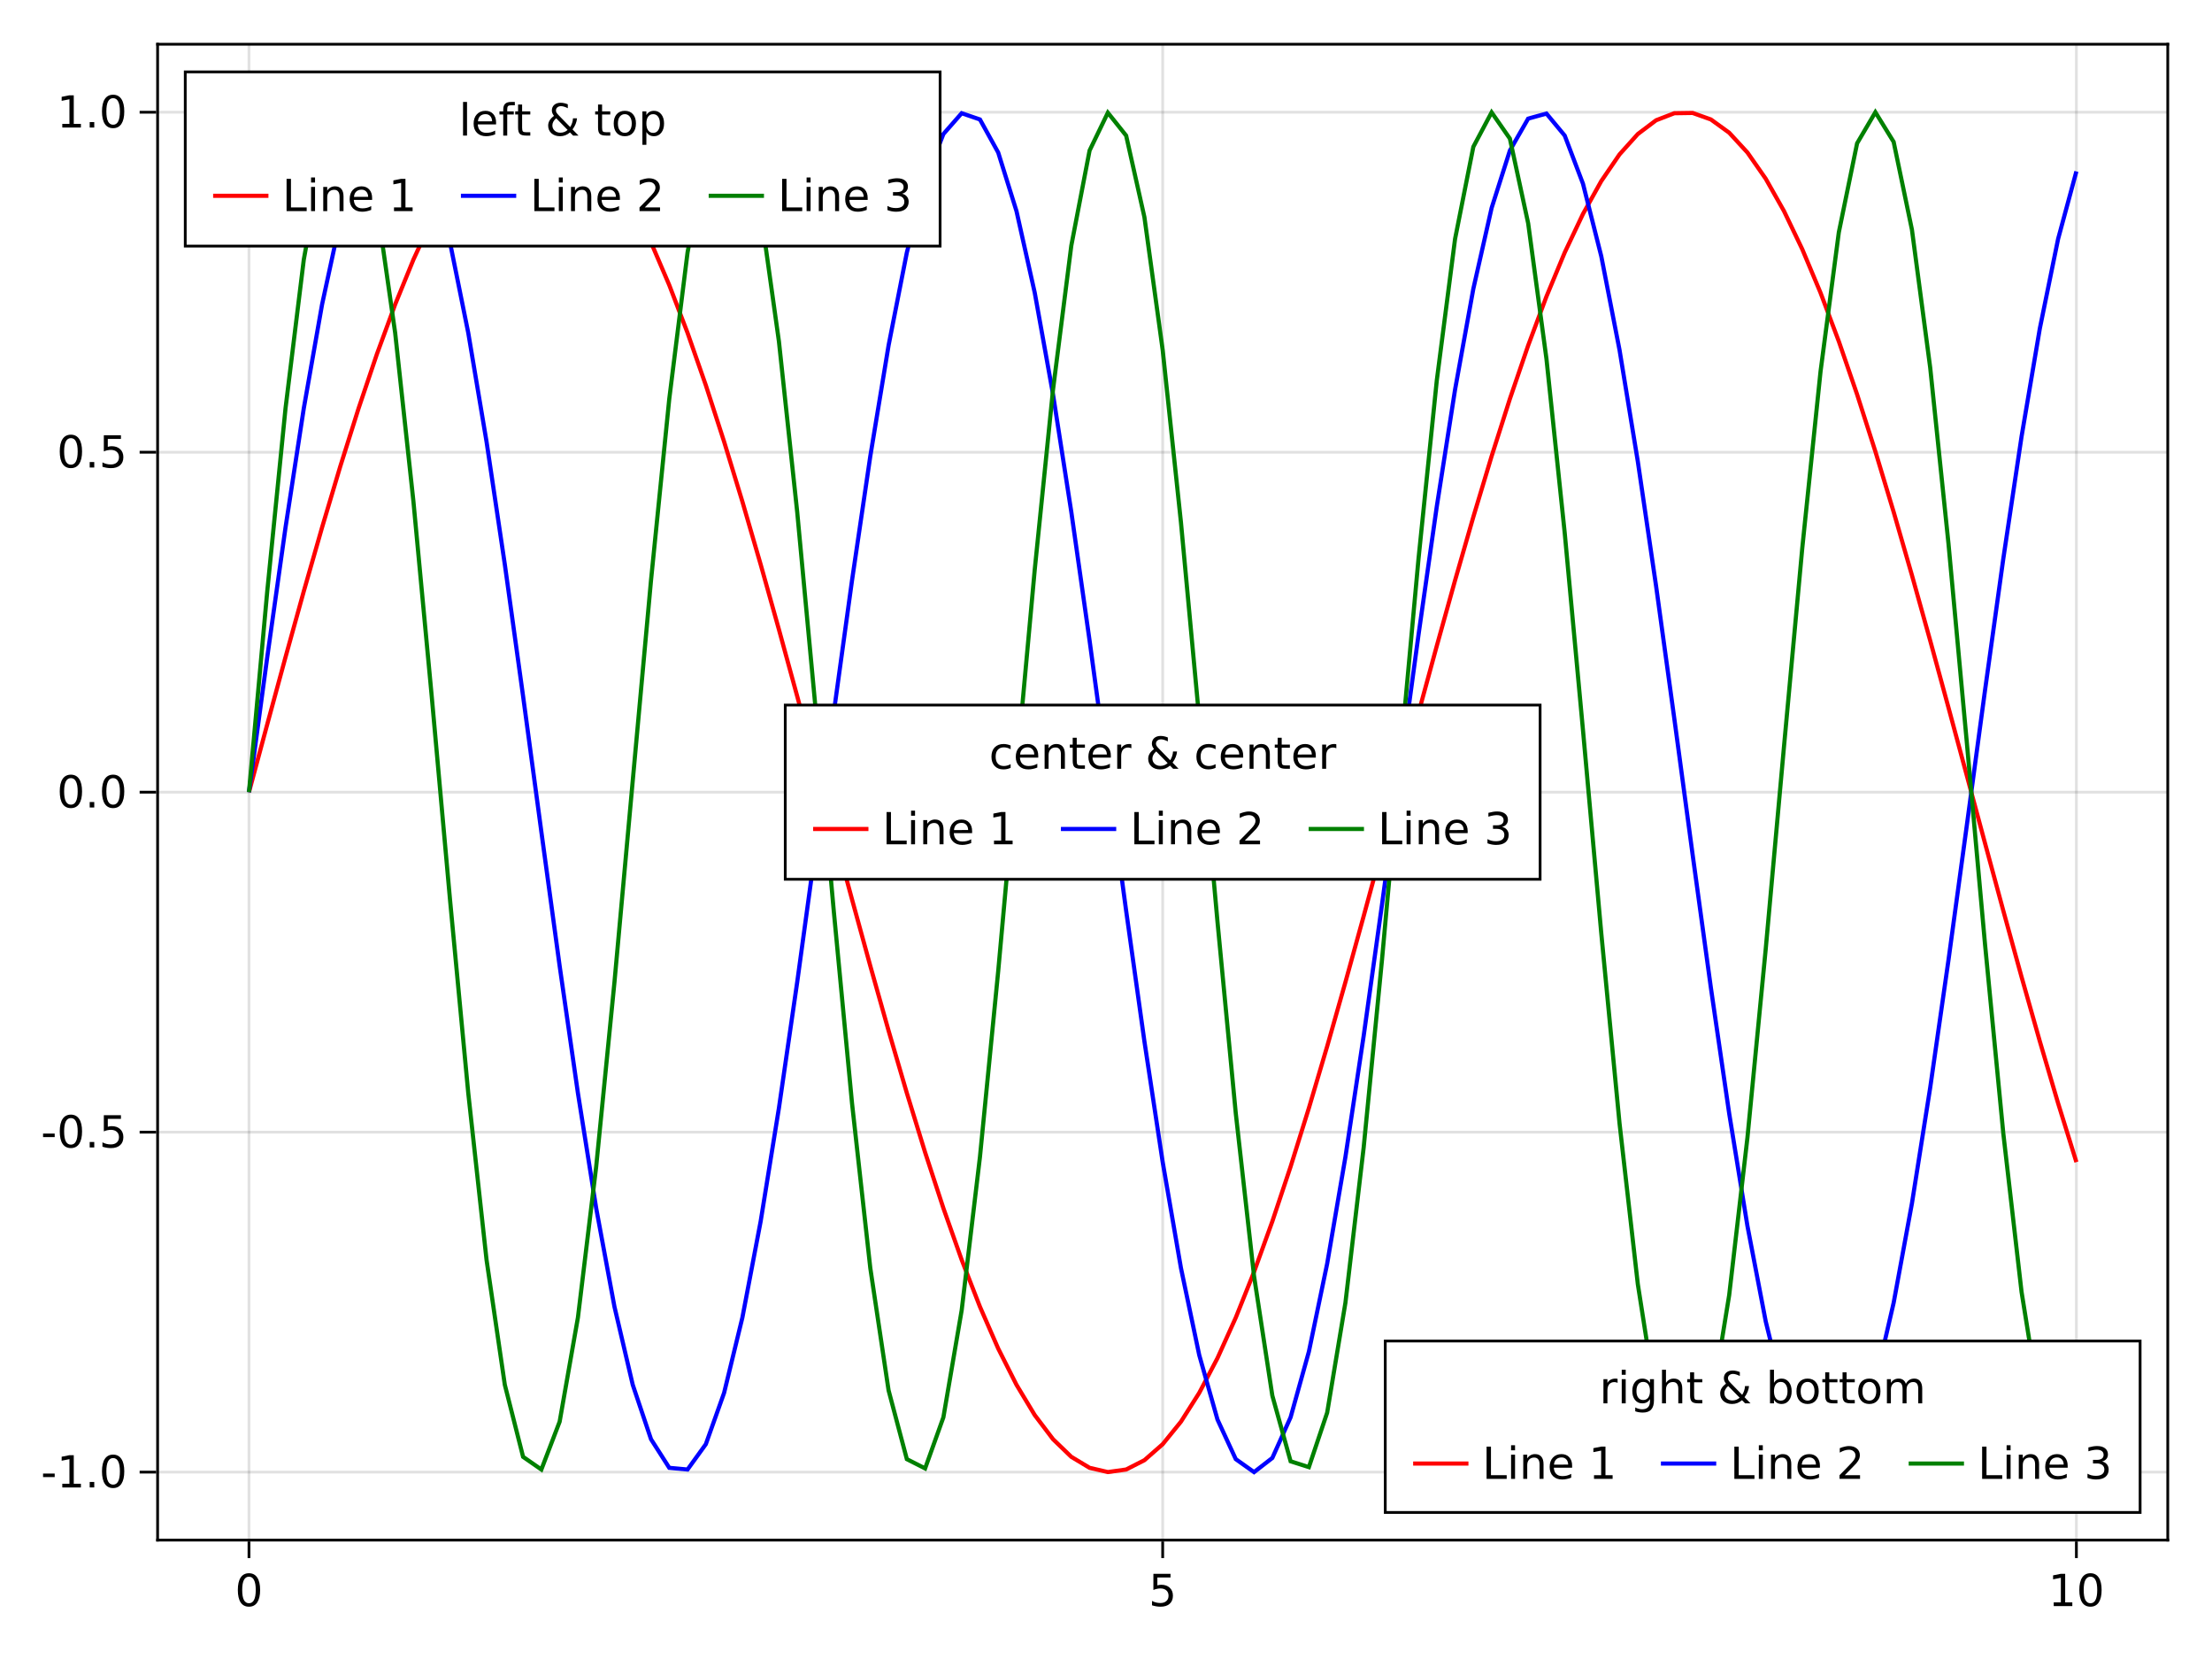 <?xml version="1.0" encoding="UTF-8"?>
<svg xmlns="http://www.w3.org/2000/svg" xmlns:xlink="http://www.w3.org/1999/xlink" width="600pt" height="450pt" viewBox="0 0 600 450" version="1.1">
<defs>
<g>
<symbol overflow="visible" id="glyph0-0-u//DPebd">
<path style="stroke:none;" d="M 0.594 2.125 L 0.594 -8.469 L 6.594 -8.469 L 6.594 2.125 Z M 1.266 1.453 L 5.938 1.453 L 5.938 -7.781 L 1.266 -7.781 Z M 1.266 1.453 "/>
</symbol>
<symbol overflow="visible" id="glyph0-1-u//DPebd">
<path style="stroke:none;" d="M 3.812 -7.969 C 3.207 -7.969 2.75 -7.664 2.438 -7.062 C 2.133 -6.469 1.984 -5.566 1.984 -4.359 C 1.984 -3.16 2.133 -2.258 2.438 -1.656 C 2.75 -1.062 3.207 -0.766 3.812 -0.766 C 4.426 -0.766 4.883 -1.062 5.188 -1.656 C 5.5 -2.258 5.656 -3.16 5.656 -4.359 C 5.656 -5.566 5.5 -6.469 5.188 -7.062 C 4.883 -7.664 4.426 -7.969 3.812 -7.969 Z M 3.812 -8.906 C 4.789 -8.906 5.539 -8.516 6.062 -7.734 C 6.582 -6.961 6.844 -5.836 6.844 -4.359 C 6.844 -2.891 6.582 -1.766 6.062 -0.984 C 5.539 -0.211 4.789 0.172 3.812 0.172 C 2.832 0.172 2.082 -0.211 1.562 -0.984 C 1.051 -1.766 0.797 -2.891 0.797 -4.359 C 0.797 -5.836 1.051 -6.961 1.562 -7.734 C 2.082 -8.516 2.832 -8.906 3.812 -8.906 Z M 3.812 -8.906 "/>
</symbol>
<symbol overflow="visible" id="glyph1-0-u//DPebd">
<path style="stroke:none;" d="M 0.594 2.125 L 0.594 -8.469 L 6.594 -8.469 L 6.594 2.125 Z M 1.266 1.453 L 5.938 1.453 L 5.938 -7.781 L 1.266 -7.781 Z M 1.266 1.453 "/>
</symbol>
<symbol overflow="visible" id="glyph1-1-u//DPebd">
<path style="stroke:none;" d="M 1.297 -8.75 L 5.938 -8.75 L 5.938 -7.75 L 2.375 -7.75 L 2.375 -5.609 C 2.551 -5.672 2.723 -5.711 2.891 -5.734 C 3.066 -5.766 3.238 -5.781 3.406 -5.781 C 4.383 -5.781 5.16 -5.508 5.734 -4.969 C 6.305 -4.438 6.594 -3.719 6.594 -2.812 C 6.594 -1.863 6.297 -1.129 5.703 -0.609 C 5.117 -0.086 4.297 0.172 3.234 0.172 C 2.859 0.172 2.477 0.141 2.094 0.078 C 1.719 0.016 1.328 -0.078 0.922 -0.203 L 0.922 -1.391 C 1.273 -1.203 1.641 -1.062 2.016 -0.969 C 2.391 -0.875 2.785 -0.828 3.203 -0.828 C 3.879 -0.828 4.414 -1.004 4.812 -1.359 C 5.207 -1.711 5.406 -2.195 5.406 -2.812 C 5.406 -3.414 5.207 -3.895 4.812 -4.25 C 4.414 -4.602 3.879 -4.781 3.203 -4.781 C 2.891 -4.781 2.57 -4.742 2.25 -4.672 C 1.938 -4.609 1.617 -4.504 1.297 -4.359 Z M 1.297 -8.75 "/>
</symbol>
<symbol overflow="visible" id="glyph2-0-u//DPebd">
<path style="stroke:none;" d="M 0.594 2.125 L 0.594 -8.469 L 6.594 -8.469 L 6.594 2.125 Z M 1.266 1.453 L 5.938 1.453 L 5.938 -7.781 L 1.266 -7.781 Z M 1.266 1.453 "/>
</symbol>
<symbol overflow="visible" id="glyph2-1-u//DPebd">
<path style="stroke:none;" d="M 1.484 -1 L 3.422 -1 L 3.422 -7.672 L 1.312 -7.25 L 1.312 -8.328 L 3.406 -8.75 L 4.594 -8.75 L 4.594 -1 L 6.531 -1 L 6.531 0 L 1.484 0 Z M 1.484 -1 "/>
</symbol>
<symbol overflow="visible" id="glyph2-2-u//DPebd">
<path style="stroke:none;" d="M 4.938 -5.562 C 4.812 -5.625 4.676 -5.672 4.531 -5.703 C 4.395 -5.742 4.238 -5.766 4.062 -5.766 C 3.457 -5.766 2.988 -5.566 2.656 -5.172 C 2.332 -4.773 2.172 -4.203 2.172 -3.453 L 2.172 0 L 1.094 0 L 1.094 -6.562 L 2.172 -6.562 L 2.172 -5.547 C 2.398 -5.941 2.695 -6.234 3.062 -6.422 C 3.426 -6.617 3.867 -6.719 4.391 -6.719 C 4.461 -6.719 4.539 -6.711 4.625 -6.703 C 4.719 -6.691 4.816 -6.676 4.922 -6.656 Z M 4.938 -5.562 "/>
</symbol>
<symbol overflow="visible" id="glyph2-3-u//DPebd">
<path style="stroke:none;" d="M 2.922 -4.703 C 2.566 -4.391 2.305 -4.07 2.141 -3.75 C 1.973 -3.438 1.891 -3.109 1.891 -2.766 C 1.891 -2.203 2.094 -1.727 2.5 -1.344 C 2.914 -0.969 3.438 -0.781 4.062 -0.781 C 4.438 -0.781 4.785 -0.844 5.109 -0.969 C 5.43 -1.094 5.738 -1.281 6.031 -1.531 Z M 3.75 -5.359 L 6.719 -2.312 C 6.945 -2.664 7.125 -3.039 7.25 -3.438 C 7.383 -3.832 7.461 -4.25 7.484 -4.688 L 8.578 -4.688 C 8.535 -4.176 8.41 -3.664 8.203 -3.156 C 8.004 -2.656 7.723 -2.16 7.359 -1.672 L 8.984 0 L 7.516 0 L 6.672 -0.859 C 6.266 -0.516 5.836 -0.254 5.391 -0.078 C 4.953 0.086 4.477 0.172 3.969 0.172 C 3.02 0.172 2.242 -0.094 1.641 -0.625 C 1.047 -1.164 0.75 -1.859 0.75 -2.703 C 0.75 -3.203 0.879 -3.672 1.141 -4.109 C 1.41 -4.547 1.805 -4.957 2.328 -5.344 C 2.141 -5.594 1.992 -5.836 1.891 -6.078 C 1.797 -6.328 1.75 -6.566 1.75 -6.797 C 1.75 -7.43 1.961 -7.941 2.391 -8.328 C 2.828 -8.711 3.406 -8.906 4.125 -8.906 C 4.457 -8.906 4.781 -8.867 5.094 -8.797 C 5.414 -8.734 5.742 -8.629 6.078 -8.484 L 6.078 -7.422 C 5.742 -7.598 5.422 -7.734 5.109 -7.828 C 4.797 -7.93 4.508 -7.984 4.25 -7.984 C 3.844 -7.984 3.508 -7.875 3.25 -7.656 C 2.988 -7.438 2.859 -7.156 2.859 -6.812 C 2.859 -6.613 2.914 -6.41 3.031 -6.203 C 3.156 -6.004 3.395 -5.723 3.75 -5.359 Z M 3.75 -5.359 "/>
</symbol>
<symbol overflow="visible" id="glyph2-4-u//DPebd">
<path style="stroke:none;" d="M 1.125 -6.562 L 2.203 -6.562 L 2.203 0 L 1.125 0 Z M 1.125 -9.125 L 2.203 -9.125 L 2.203 -7.75 L 1.125 -7.75 Z M 1.125 -9.125 "/>
</symbol>
<symbol overflow="visible" id="glyph2-5-u//DPebd">
<path style="stroke:none;" d="M 6.594 -3.969 L 6.594 0 L 5.516 0 L 5.516 -3.922 C 5.516 -4.547 5.391 -5.008 5.141 -5.312 C 4.898 -5.625 4.539 -5.781 4.062 -5.781 C 3.477 -5.781 3.016 -5.594 2.672 -5.219 C 2.336 -4.852 2.172 -4.348 2.172 -3.703 L 2.172 0 L 1.094 0 L 1.094 -6.562 L 2.172 -6.562 L 2.172 -5.547 C 2.43 -5.941 2.734 -6.234 3.078 -6.422 C 3.43 -6.617 3.836 -6.719 4.297 -6.719 C 5.047 -6.719 5.613 -6.484 6 -6.016 C 6.395 -5.555 6.594 -4.875 6.594 -3.969 Z M 6.594 -3.969 "/>
</symbol>
<symbol overflow="visible" id="glyph2-6-u//DPebd">
<path style="stroke:none;" d="M 6.75 -3.547 L 6.75 -3.031 L 1.781 -3.031 C 1.832 -2.281 2.055 -1.711 2.453 -1.328 C 2.859 -0.941 3.414 -0.75 4.125 -0.75 C 4.539 -0.75 4.941 -0.797 5.328 -0.891 C 5.723 -0.992 6.113 -1.148 6.5 -1.359 L 6.5 -0.328 C 6.102 -0.172 5.703 -0.051 5.297 0.031 C 4.891 0.125 4.477 0.172 4.062 0.172 C 3.02 0.172 2.191 -0.129 1.578 -0.734 C 0.961 -1.348 0.656 -2.176 0.656 -3.219 C 0.656 -4.289 0.945 -5.141 1.531 -5.766 C 2.113 -6.398 2.895 -6.719 3.875 -6.719 C 4.758 -6.719 5.457 -6.43 5.969 -5.859 C 6.488 -5.297 6.75 -4.523 6.75 -3.547 Z M 5.672 -3.875 C 5.66 -4.457 5.492 -4.926 5.172 -5.281 C 4.848 -5.633 4.422 -5.812 3.891 -5.812 C 3.285 -5.812 2.801 -5.641 2.438 -5.297 C 2.082 -4.953 1.879 -4.473 1.828 -3.859 Z M 5.672 -3.875 "/>
</symbol>
<symbol overflow="visible" id="glyph2-7-u//DPebd">
<path style="stroke:none;" d="M 4.875 -4.719 C 5.438 -4.594 5.875 -4.336 6.188 -3.953 C 6.508 -3.578 6.672 -3.109 6.672 -2.547 C 6.672 -1.68 6.375 -1.008 5.781 -0.531 C 5.188 -0.062 4.344 0.172 3.25 0.172 C 2.883 0.172 2.504 0.133 2.109 0.062 C 1.723 -0.008 1.328 -0.117 0.922 -0.266 L 0.922 -1.406 C 1.242 -1.219 1.598 -1.07 1.984 -0.969 C 2.379 -0.875 2.789 -0.828 3.219 -0.828 C 3.957 -0.828 4.52 -0.973 4.906 -1.266 C 5.301 -1.555 5.5 -1.984 5.5 -2.547 C 5.5 -3.055 5.316 -3.457 4.953 -3.75 C 4.586 -4.039 4.086 -4.188 3.453 -4.188 L 2.422 -4.188 L 2.422 -5.156 L 3.5 -5.156 C 4.07 -5.156 4.516 -5.27 4.828 -5.5 C 5.141 -5.738 5.297 -6.078 5.297 -6.516 C 5.297 -6.961 5.133 -7.305 4.812 -7.547 C 4.5 -7.785 4.047 -7.906 3.453 -7.906 C 3.117 -7.906 2.766 -7.867 2.391 -7.797 C 2.023 -7.734 1.617 -7.629 1.172 -7.484 L 1.172 -8.531 C 1.629 -8.656 2.051 -8.75 2.438 -8.812 C 2.832 -8.875 3.203 -8.906 3.547 -8.906 C 4.453 -8.906 5.164 -8.703 5.688 -8.297 C 6.207 -7.891 6.469 -7.336 6.469 -6.641 C 6.469 -6.148 6.328 -5.738 6.047 -5.406 C 5.773 -5.07 5.383 -4.844 4.875 -4.719 Z M 4.875 -4.719 "/>
</symbol>
<symbol overflow="visible" id="glyph3-0-u//DPebd">
<path style="stroke:none;" d="M 0.594 2.125 L 0.594 -8.469 L 6.594 -8.469 L 6.594 2.125 Z M 1.266 1.453 L 5.938 1.453 L 5.938 -7.781 L 1.266 -7.781 Z M 1.266 1.453 "/>
</symbol>
<symbol overflow="visible" id="glyph3-1-u//DPebd">
<path style="stroke:none;" d="M 3.812 -7.969 C 3.207 -7.969 2.75 -7.664 2.438 -7.062 C 2.133 -6.469 1.984 -5.566 1.984 -4.359 C 1.984 -3.16 2.133 -2.258 2.438 -1.656 C 2.75 -1.062 3.207 -0.766 3.812 -0.766 C 4.426 -0.766 4.883 -1.062 5.188 -1.656 C 5.5 -2.258 5.656 -3.16 5.656 -4.359 C 5.656 -5.566 5.5 -6.469 5.188 -7.062 C 4.883 -7.664 4.426 -7.969 3.812 -7.969 Z M 3.812 -8.906 C 4.789 -8.906 5.539 -8.516 6.062 -7.734 C 6.582 -6.961 6.844 -5.836 6.844 -4.359 C 6.844 -2.891 6.582 -1.766 6.062 -0.984 C 5.539 -0.211 4.789 0.172 3.812 0.172 C 2.832 0.172 2.082 -0.211 1.562 -0.984 C 1.051 -1.766 0.797 -2.891 0.797 -4.359 C 0.797 -5.836 1.051 -6.961 1.562 -7.734 C 2.082 -8.516 2.832 -8.906 3.812 -8.906 Z M 3.812 -8.906 "/>
</symbol>
<symbol overflow="visible" id="glyph3-2-u//DPebd">
<path style="stroke:none;" d="M 2.203 -8.422 L 2.203 -6.562 L 4.422 -6.562 L 4.422 -5.719 L 2.203 -5.719 L 2.203 -2.156 C 2.203 -1.625 2.273 -1.281 2.422 -1.125 C 2.566 -0.977 2.863 -0.906 3.312 -0.906 L 4.422 -0.906 L 4.422 0 L 3.312 0 C 2.477 0 1.898 -0.156 1.578 -0.469 C 1.266 -0.781 1.109 -1.344 1.109 -2.156 L 1.109 -5.719 L 0.328 -5.719 L 0.328 -6.562 L 1.109 -6.562 L 1.109 -8.422 Z M 2.203 -8.422 "/>
</symbol>
<symbol overflow="visible" id="glyph3-3-u//DPebd">
<path style="stroke:none;" d=""/>
</symbol>
<symbol overflow="visible" id="glyph3-4-u//DPebd">
<path style="stroke:none;" d="M 3.672 -5.812 C 3.098 -5.812 2.641 -5.582 2.297 -5.125 C 1.961 -4.676 1.797 -4.062 1.797 -3.281 C 1.797 -2.488 1.961 -1.867 2.297 -1.422 C 2.629 -0.973 3.086 -0.75 3.672 -0.75 C 4.242 -0.75 4.695 -0.973 5.031 -1.422 C 5.375 -1.879 5.547 -2.5 5.547 -3.281 C 5.547 -4.051 5.375 -4.664 5.031 -5.125 C 4.695 -5.582 4.242 -5.812 3.672 -5.812 Z M 3.672 -6.719 C 4.609 -6.719 5.344 -6.41 5.875 -5.797 C 6.414 -5.191 6.688 -4.352 6.688 -3.281 C 6.688 -2.207 6.414 -1.363 5.875 -0.75 C 5.344 -0.133 4.609 0.172 3.672 0.172 C 2.734 0.172 1.992 -0.133 1.453 -0.75 C 0.922 -1.363 0.656 -2.207 0.656 -3.281 C 0.656 -4.352 0.922 -5.191 1.453 -5.797 C 1.992 -6.41 2.734 -6.719 3.672 -6.719 Z M 3.672 -6.719 "/>
</symbol>
<symbol overflow="visible" id="glyph3-5-u//DPebd">
<path style="stroke:none;" d="M 1.172 -8.75 L 2.359 -8.75 L 2.359 -1 L 6.625 -1 L 6.625 0 L 1.172 0 Z M 1.172 -8.75 "/>
</symbol>
<symbol overflow="visible" id="glyph3-6-u//DPebd">
<path style="stroke:none;" d="M 1.484 -1 L 3.422 -1 L 3.422 -7.672 L 1.312 -7.25 L 1.312 -8.328 L 3.406 -8.75 L 4.594 -8.75 L 4.594 -1 L 6.531 -1 L 6.531 0 L 1.484 0 Z M 1.484 -1 "/>
</symbol>
<symbol overflow="visible" id="glyph3-7-u//DPebd">
<path style="stroke:none;" d="M 1.125 -6.562 L 2.203 -6.562 L 2.203 0 L 1.125 0 Z M 1.125 -9.125 L 2.203 -9.125 L 2.203 -7.75 L 1.125 -7.75 Z M 1.125 -9.125 "/>
</symbol>
<symbol overflow="visible" id="glyph3-8-u//DPebd">
<path style="stroke:none;" d="M 6.594 -3.969 L 6.594 0 L 5.516 0 L 5.516 -3.922 C 5.516 -4.547 5.391 -5.008 5.141 -5.312 C 4.898 -5.625 4.539 -5.781 4.062 -5.781 C 3.477 -5.781 3.016 -5.594 2.672 -5.219 C 2.336 -4.852 2.172 -4.348 2.172 -3.703 L 2.172 0 L 1.094 0 L 1.094 -6.562 L 2.172 -6.562 L 2.172 -5.547 C 2.43 -5.941 2.734 -6.234 3.078 -6.422 C 3.43 -6.617 3.836 -6.719 4.297 -6.719 C 5.047 -6.719 5.613 -6.484 6 -6.016 C 6.395 -5.555 6.594 -4.875 6.594 -3.969 Z M 6.594 -3.969 "/>
</symbol>
<symbol overflow="visible" id="glyph3-9-u//DPebd">
<path style="stroke:none;" d="M 6.75 -3.547 L 6.75 -3.031 L 1.781 -3.031 C 1.832 -2.281 2.055 -1.711 2.453 -1.328 C 2.859 -0.941 3.414 -0.75 4.125 -0.75 C 4.539 -0.75 4.941 -0.797 5.328 -0.891 C 5.723 -0.992 6.113 -1.148 6.5 -1.359 L 6.5 -0.328 C 6.102 -0.172 5.703 -0.051 5.297 0.031 C 4.891 0.125 4.477 0.172 4.062 0.172 C 3.02 0.172 2.191 -0.129 1.578 -0.734 C 0.961 -1.348 0.656 -2.176 0.656 -3.219 C 0.656 -4.289 0.945 -5.141 1.531 -5.766 C 2.113 -6.398 2.895 -6.719 3.875 -6.719 C 4.758 -6.719 5.457 -6.43 5.969 -5.859 C 6.488 -5.297 6.75 -4.523 6.75 -3.547 Z M 5.672 -3.875 C 5.66 -4.457 5.492 -4.926 5.172 -5.281 C 4.848 -5.633 4.422 -5.812 3.891 -5.812 C 3.285 -5.812 2.801 -5.641 2.438 -5.297 C 2.082 -4.953 1.879 -4.473 1.828 -3.859 Z M 5.672 -3.875 "/>
</symbol>
<symbol overflow="visible" id="glyph4-0-u//DPebd">
<path style="stroke:none;" d="M 0.594 2.125 L 0.594 -8.469 L 6.594 -8.469 L 6.594 2.125 Z M 1.266 1.453 L 5.938 1.453 L 5.938 -7.781 L 1.266 -7.781 Z M 1.266 1.453 "/>
</symbol>
<symbol overflow="visible" id="glyph4-1-u//DPebd">
<path style="stroke:none;" d="M 0.594 -3.766 L 3.75 -3.766 L 3.75 -2.812 L 0.594 -2.812 Z M 0.594 -3.766 "/>
</symbol>
<symbol overflow="visible" id="glyph5-0-u//DPebd">
<path style="stroke:none;" d="M 0.594 2.125 L 0.594 -8.469 L 6.594 -8.469 L 6.594 2.125 Z M 1.266 1.453 L 5.938 1.453 L 5.938 -7.781 L 1.266 -7.781 Z M 1.266 1.453 "/>
</symbol>
<symbol overflow="visible" id="glyph5-1-u//DPebd">
<path style="stroke:none;" d="M 1.484 -1 L 3.422 -1 L 3.422 -7.672 L 1.312 -7.25 L 1.312 -8.328 L 3.406 -8.75 L 4.594 -8.75 L 4.594 -1 L 6.531 -1 L 6.531 0 L 1.484 0 Z M 1.484 -1 "/>
</symbol>
<symbol overflow="visible" id="glyph5-2-u//DPebd">
<path style="stroke:none;" d="M 3.812 -7.969 C 3.207 -7.969 2.75 -7.664 2.438 -7.062 C 2.133 -6.469 1.984 -5.566 1.984 -4.359 C 1.984 -3.16 2.133 -2.258 2.438 -1.656 C 2.75 -1.062 3.207 -0.766 3.812 -0.766 C 4.426 -0.766 4.883 -1.062 5.188 -1.656 C 5.5 -2.258 5.656 -3.16 5.656 -4.359 C 5.656 -5.566 5.5 -6.469 5.188 -7.062 C 4.883 -7.664 4.426 -7.969 3.812 -7.969 Z M 3.812 -8.906 C 4.789 -8.906 5.539 -8.516 6.062 -7.734 C 6.582 -6.961 6.844 -5.836 6.844 -4.359 C 6.844 -2.891 6.582 -1.766 6.062 -0.984 C 5.539 -0.211 4.789 0.172 3.812 0.172 C 2.832 0.172 2.082 -0.211 1.562 -0.984 C 1.051 -1.766 0.797 -2.891 0.797 -4.359 C 0.797 -5.836 1.051 -6.961 1.562 -7.734 C 2.082 -8.516 2.832 -8.906 3.812 -8.906 Z M 3.812 -8.906 "/>
</symbol>
<symbol overflow="visible" id="glyph6-0-u//DPebd">
<path style="stroke:none;" d="M 0.594 2.125 L 0.594 -8.469 L 6.594 -8.469 L 6.594 2.125 Z M 1.266 1.453 L 5.938 1.453 L 5.938 -7.781 L 1.266 -7.781 Z M 1.266 1.453 "/>
</symbol>
<symbol overflow="visible" id="glyph6-1-u//DPebd">
<path style="stroke:none;" d="M 1.281 -1.484 L 2.516 -1.484 L 2.516 0 L 1.281 0 Z M 1.281 -1.484 "/>
</symbol>
<symbol overflow="visible" id="glyph6-2-u//DPebd">
<path style="stroke:none;" d="M 3.812 -7.969 C 3.207 -7.969 2.75 -7.664 2.438 -7.062 C 2.133 -6.469 1.984 -5.566 1.984 -4.359 C 1.984 -3.16 2.133 -2.258 2.438 -1.656 C 2.75 -1.062 3.207 -0.766 3.812 -0.766 C 4.426 -0.766 4.883 -1.062 5.188 -1.656 C 5.5 -2.258 5.656 -3.16 5.656 -4.359 C 5.656 -5.566 5.5 -6.469 5.188 -7.062 C 4.883 -7.664 4.426 -7.969 3.812 -7.969 Z M 3.812 -8.906 C 4.789 -8.906 5.539 -8.516 6.062 -7.734 C 6.582 -6.961 6.844 -5.836 6.844 -4.359 C 6.844 -2.891 6.582 -1.766 6.062 -0.984 C 5.539 -0.211 4.789 0.172 3.812 0.172 C 2.832 0.172 2.082 -0.211 1.562 -0.984 C 1.051 -1.766 0.797 -2.891 0.797 -4.359 C 0.797 -5.836 1.051 -6.961 1.562 -7.734 C 2.082 -8.516 2.832 -8.906 3.812 -8.906 Z M 3.812 -8.906 "/>
</symbol>
<symbol overflow="visible" id="glyph6-3-u//DPebd">
<path style="stroke:none;" d="M 1.297 -8.75 L 5.938 -8.75 L 5.938 -7.75 L 2.375 -7.75 L 2.375 -5.609 C 2.551 -5.672 2.723 -5.711 2.891 -5.734 C 3.066 -5.766 3.238 -5.781 3.406 -5.781 C 4.383 -5.781 5.16 -5.508 5.734 -4.969 C 6.305 -4.438 6.594 -3.719 6.594 -2.812 C 6.594 -1.863 6.297 -1.129 5.703 -0.609 C 5.117 -0.086 4.297 0.172 3.234 0.172 C 2.859 0.172 2.477 0.141 2.094 0.078 C 1.719 0.016 1.328 -0.078 0.922 -0.203 L 0.922 -1.391 C 1.273 -1.203 1.641 -1.062 2.016 -0.969 C 2.391 -0.875 2.785 -0.828 3.203 -0.828 C 3.879 -0.828 4.414 -1.004 4.812 -1.359 C 5.207 -1.711 5.406 -2.195 5.406 -2.812 C 5.406 -3.414 5.207 -3.895 4.812 -4.25 C 4.414 -4.602 3.879 -4.781 3.203 -4.781 C 2.891 -4.781 2.57 -4.742 2.25 -4.672 C 1.938 -4.609 1.617 -4.504 1.297 -4.359 Z M 1.297 -8.75 "/>
</symbol>
<symbol overflow="visible" id="glyph7-0-u//DPebd">
<path style="stroke:none;" d="M 0.594 2.125 L 0.594 -8.469 L 6.594 -8.469 L 6.594 2.125 Z M 1.266 1.453 L 5.938 1.453 L 5.938 -7.781 L 1.266 -7.781 Z M 1.266 1.453 "/>
</symbol>
<symbol overflow="visible" id="glyph7-1-u//DPebd">
<path style="stroke:none;" d="M 3.812 -7.969 C 3.207 -7.969 2.75 -7.664 2.438 -7.062 C 2.133 -6.469 1.984 -5.566 1.984 -4.359 C 1.984 -3.16 2.133 -2.258 2.438 -1.656 C 2.75 -1.062 3.207 -0.766 3.812 -0.766 C 4.426 -0.766 4.883 -1.062 5.188 -1.656 C 5.5 -2.258 5.656 -3.16 5.656 -4.359 C 5.656 -5.566 5.5 -6.469 5.188 -7.062 C 4.883 -7.664 4.426 -7.969 3.812 -7.969 Z M 3.812 -8.906 C 4.789 -8.906 5.539 -8.516 6.062 -7.734 C 6.582 -6.961 6.844 -5.836 6.844 -4.359 C 6.844 -2.891 6.582 -1.766 6.062 -0.984 C 5.539 -0.211 4.789 0.172 3.812 0.172 C 2.832 0.172 2.082 -0.211 1.562 -0.984 C 1.051 -1.766 0.797 -2.891 0.797 -4.359 C 0.797 -5.836 1.051 -6.961 1.562 -7.734 C 2.082 -8.516 2.832 -8.906 3.812 -8.906 Z M 3.812 -8.906 "/>
</symbol>
<symbol overflow="visible" id="glyph7-2-u//DPebd">
<path style="stroke:none;" d="M 1.484 -1 L 3.422 -1 L 3.422 -7.672 L 1.312 -7.25 L 1.312 -8.328 L 3.406 -8.75 L 4.594 -8.75 L 4.594 -1 L 6.531 -1 L 6.531 0 L 1.484 0 Z M 1.484 -1 "/>
</symbol>
<symbol overflow="visible" id="glyph8-0-u//DPebd">
<path style="stroke:none;" d="M 0.594 2.125 L 0.594 -8.469 L 6.594 -8.469 L 6.594 2.125 Z M 1.266 1.453 L 5.938 1.453 L 5.938 -7.781 L 1.266 -7.781 Z M 1.266 1.453 "/>
</symbol>
<symbol overflow="visible" id="glyph8-1-u//DPebd">
<path style="stroke:none;" d="M 1.281 -1.484 L 2.516 -1.484 L 2.516 0 L 1.281 0 Z M 1.281 -1.484 "/>
</symbol>
<symbol overflow="visible" id="glyph8-2-u//DPebd">
<path style="stroke:none;" d="M 1.297 -8.75 L 5.938 -8.75 L 5.938 -7.75 L 2.375 -7.75 L 2.375 -5.609 C 2.551 -5.672 2.723 -5.711 2.891 -5.734 C 3.066 -5.766 3.238 -5.781 3.406 -5.781 C 4.383 -5.781 5.16 -5.508 5.734 -4.969 C 6.305 -4.438 6.594 -3.719 6.594 -2.812 C 6.594 -1.863 6.297 -1.129 5.703 -0.609 C 5.117 -0.086 4.297 0.172 3.234 0.172 C 2.859 0.172 2.477 0.141 2.094 0.078 C 1.719 0.016 1.328 -0.078 0.922 -0.203 L 0.922 -1.391 C 1.273 -1.203 1.641 -1.062 2.016 -0.969 C 2.391 -0.875 2.785 -0.828 3.203 -0.828 C 3.879 -0.828 4.414 -1.004 4.812 -1.359 C 5.207 -1.711 5.406 -2.195 5.406 -2.812 C 5.406 -3.414 5.207 -3.895 4.812 -4.25 C 4.414 -4.602 3.879 -4.781 3.203 -4.781 C 2.891 -4.781 2.57 -4.742 2.25 -4.672 C 1.938 -4.609 1.617 -4.504 1.297 -4.359 Z M 1.297 -8.75 "/>
</symbol>
<symbol overflow="visible" id="glyph8-3-u//DPebd">
<path style="stroke:none;" d="M 3.812 -7.969 C 3.207 -7.969 2.75 -7.664 2.438 -7.062 C 2.133 -6.469 1.984 -5.566 1.984 -4.359 C 1.984 -3.16 2.133 -2.258 2.438 -1.656 C 2.75 -1.062 3.207 -0.766 3.812 -0.766 C 4.426 -0.766 4.883 -1.062 5.188 -1.656 C 5.5 -2.258 5.656 -3.16 5.656 -4.359 C 5.656 -5.566 5.5 -6.469 5.188 -7.062 C 4.883 -7.664 4.426 -7.969 3.812 -7.969 Z M 3.812 -8.906 C 4.789 -8.906 5.539 -8.516 6.062 -7.734 C 6.582 -6.961 6.844 -5.836 6.844 -4.359 C 6.844 -2.891 6.582 -1.766 6.062 -0.984 C 5.539 -0.211 4.789 0.172 3.812 0.172 C 2.832 0.172 2.082 -0.211 1.562 -0.984 C 1.051 -1.766 0.797 -2.891 0.797 -4.359 C 0.797 -5.836 1.051 -6.961 1.562 -7.734 C 2.082 -8.516 2.832 -8.906 3.812 -8.906 Z M 3.812 -8.906 "/>
</symbol>
<symbol overflow="visible" id="glyph9-0-u//DPebd">
<path style="stroke:none;" d="M 0.594 2.125 L 0.594 -8.469 L 6.594 -8.469 L 6.594 2.125 Z M 1.266 1.453 L 5.938 1.453 L 5.938 -7.781 L 1.266 -7.781 Z M 1.266 1.453 "/>
</symbol>
<symbol overflow="visible" id="glyph9-1-u//DPebd">
<path style="stroke:none;" d="M 1.125 -9.125 L 2.203 -9.125 L 2.203 0 L 1.125 0 Z M 1.125 -9.125 "/>
</symbol>
<symbol overflow="visible" id="glyph9-2-u//DPebd">
<path style="stroke:none;" d="M 6.75 -3.547 L 6.75 -3.031 L 1.781 -3.031 C 1.832 -2.281 2.055 -1.711 2.453 -1.328 C 2.859 -0.941 3.414 -0.75 4.125 -0.75 C 4.539 -0.75 4.941 -0.797 5.328 -0.891 C 5.723 -0.992 6.113 -1.148 6.5 -1.359 L 6.5 -0.328 C 6.102 -0.172 5.703 -0.051 5.297 0.031 C 4.891 0.125 4.477 0.172 4.062 0.172 C 3.02 0.172 2.191 -0.129 1.578 -0.734 C 0.961 -1.348 0.656 -2.176 0.656 -3.219 C 0.656 -4.289 0.945 -5.141 1.531 -5.766 C 2.113 -6.398 2.895 -6.719 3.875 -6.719 C 4.758 -6.719 5.457 -6.43 5.969 -5.859 C 6.488 -5.297 6.75 -4.523 6.75 -3.547 Z M 5.672 -3.875 C 5.66 -4.457 5.492 -4.926 5.172 -5.281 C 4.848 -5.633 4.422 -5.812 3.891 -5.812 C 3.285 -5.812 2.801 -5.641 2.438 -5.297 C 2.082 -4.953 1.879 -4.473 1.828 -3.859 Z M 5.672 -3.875 "/>
</symbol>
<symbol overflow="visible" id="glyph9-3-u//DPebd">
<path style="stroke:none;" d="M 2.203 -8.422 L 2.203 -6.562 L 4.422 -6.562 L 4.422 -5.719 L 2.203 -5.719 L 2.203 -2.156 C 2.203 -1.625 2.273 -1.281 2.422 -1.125 C 2.566 -0.977 2.863 -0.906 3.312 -0.906 L 4.422 -0.906 L 4.422 0 L 3.312 0 C 2.477 0 1.898 -0.156 1.578 -0.469 C 1.266 -0.781 1.109 -1.344 1.109 -2.156 L 1.109 -5.719 L 0.328 -5.719 L 0.328 -6.562 L 1.109 -6.562 L 1.109 -8.422 Z M 2.203 -8.422 "/>
</symbol>
<symbol overflow="visible" id="glyph9-4-u//DPebd">
<path style="stroke:none;" d=""/>
</symbol>
<symbol overflow="visible" id="glyph10-0-u//DPebd">
<path style="stroke:none;" d="M 0.594 2.125 L 0.594 -8.469 L 6.594 -8.469 L 6.594 2.125 Z M 1.266 1.453 L 5.938 1.453 L 5.938 -7.781 L 1.266 -7.781 Z M 1.266 1.453 "/>
</symbol>
<symbol overflow="visible" id="glyph10-1-u//DPebd">
<path style="stroke:none;" d="M 4.453 -9.125 L 4.453 -8.219 L 3.422 -8.219 C 3.035 -8.219 2.766 -8.141 2.609 -7.984 C 2.461 -7.828 2.391 -7.547 2.391 -7.141 L 2.391 -6.562 L 4.172 -6.562 L 4.172 -5.719 L 2.391 -5.719 L 2.391 0 L 1.312 0 L 1.312 -5.719 L 0.281 -5.719 L 0.281 -6.562 L 1.312 -6.562 L 1.312 -7.016 C 1.312 -7.742 1.477 -8.273 1.812 -8.609 C 2.156 -8.953 2.695 -9.125 3.438 -9.125 Z M 4.453 -9.125 "/>
</symbol>
<symbol overflow="visible" id="glyph10-2-u//DPebd">
<path style="stroke:none;" d="M 2.922 -4.703 C 2.566 -4.391 2.305 -4.07 2.141 -3.75 C 1.973 -3.438 1.891 -3.109 1.891 -2.766 C 1.891 -2.203 2.094 -1.727 2.5 -1.344 C 2.914 -0.969 3.438 -0.781 4.062 -0.781 C 4.438 -0.781 4.785 -0.844 5.109 -0.969 C 5.43 -1.094 5.738 -1.281 6.031 -1.531 Z M 3.75 -5.359 L 6.719 -2.312 C 6.945 -2.664 7.125 -3.039 7.25 -3.438 C 7.383 -3.832 7.461 -4.25 7.484 -4.688 L 8.578 -4.688 C 8.535 -4.176 8.41 -3.664 8.203 -3.156 C 8.004 -2.656 7.723 -2.16 7.359 -1.672 L 8.984 0 L 7.516 0 L 6.672 -0.859 C 6.266 -0.516 5.836 -0.254 5.391 -0.078 C 4.953 0.086 4.477 0.172 3.969 0.172 C 3.02 0.172 2.242 -0.094 1.641 -0.625 C 1.047 -1.164 0.75 -1.859 0.75 -2.703 C 0.75 -3.203 0.879 -3.672 1.141 -4.109 C 1.41 -4.547 1.805 -4.957 2.328 -5.344 C 2.141 -5.594 1.992 -5.836 1.891 -6.078 C 1.797 -6.328 1.75 -6.566 1.75 -6.797 C 1.75 -7.43 1.961 -7.941 2.391 -8.328 C 2.828 -8.711 3.406 -8.906 4.125 -8.906 C 4.457 -8.906 4.781 -8.867 5.094 -8.797 C 5.414 -8.734 5.742 -8.629 6.078 -8.484 L 6.078 -7.422 C 5.742 -7.598 5.422 -7.734 5.109 -7.828 C 4.797 -7.93 4.508 -7.984 4.25 -7.984 C 3.844 -7.984 3.508 -7.875 3.25 -7.656 C 2.988 -7.438 2.859 -7.156 2.859 -6.812 C 2.859 -6.613 2.914 -6.41 3.031 -6.203 C 3.156 -6.004 3.395 -5.723 3.75 -5.359 Z M 3.75 -5.359 "/>
</symbol>
<symbol overflow="visible" id="glyph10-3-u//DPebd">
<path style="stroke:none;" d=""/>
</symbol>
<symbol overflow="visible" id="glyph10-4-u//DPebd">
<path style="stroke:none;" d="M 2.172 -0.984 L 2.172 2.5 L 1.094 2.5 L 1.094 -6.562 L 2.172 -6.562 L 2.172 -5.562 C 2.398 -5.957 2.688 -6.25 3.031 -6.438 C 3.375 -6.625 3.785 -6.719 4.266 -6.719 C 5.066 -6.719 5.719 -6.398 6.219 -5.766 C 6.719 -5.141 6.969 -4.312 6.969 -3.281 C 6.969 -2.25 6.719 -1.414 6.219 -0.781 C 5.719 -0.145 5.066 0.172 4.266 0.172 C 3.785 0.172 3.375 0.078 3.031 -0.109 C 2.688 -0.305 2.398 -0.598 2.172 -0.984 Z M 5.844 -3.281 C 5.844 -4.07 5.676 -4.691 5.344 -5.141 C 5.02 -5.586 4.578 -5.812 4.016 -5.812 C 3.441 -5.812 2.988 -5.586 2.656 -5.141 C 2.332 -4.691 2.172 -4.07 2.172 -3.281 C 2.172 -2.488 2.332 -1.863 2.656 -1.406 C 2.988 -0.957 3.441 -0.734 4.016 -0.734 C 4.578 -0.734 5.02 -0.957 5.344 -1.406 C 5.676 -1.863 5.844 -2.488 5.844 -3.281 Z M 5.844 -3.281 "/>
</symbol>
<symbol overflow="visible" id="glyph11-0-u//DPebd">
<path style="stroke:none;" d="M 0.594 2.125 L 0.594 -8.469 L 6.594 -8.469 L 6.594 2.125 Z M 1.266 1.453 L 5.938 1.453 L 5.938 -7.781 L 1.266 -7.781 Z M 1.266 1.453 "/>
</symbol>
<symbol overflow="visible" id="glyph11-1-u//DPebd">
<path style="stroke:none;" d="M 2.203 -8.422 L 2.203 -6.562 L 4.422 -6.562 L 4.422 -5.719 L 2.203 -5.719 L 2.203 -2.156 C 2.203 -1.625 2.273 -1.281 2.422 -1.125 C 2.566 -0.977 2.863 -0.906 3.312 -0.906 L 4.422 -0.906 L 4.422 0 L 3.312 0 C 2.477 0 1.898 -0.156 1.578 -0.469 C 1.266 -0.781 1.109 -1.344 1.109 -2.156 L 1.109 -5.719 L 0.328 -5.719 L 0.328 -6.562 L 1.109 -6.562 L 1.109 -8.422 Z M 2.203 -8.422 "/>
</symbol>
<symbol overflow="visible" id="glyph11-2-u//DPebd">
<path style="stroke:none;" d="M 3.672 -5.812 C 3.098 -5.812 2.641 -5.582 2.297 -5.125 C 1.961 -4.676 1.797 -4.062 1.797 -3.281 C 1.797 -2.488 1.961 -1.867 2.297 -1.422 C 2.629 -0.973 3.086 -0.75 3.672 -0.75 C 4.242 -0.75 4.695 -0.973 5.031 -1.422 C 5.375 -1.879 5.547 -2.5 5.547 -3.281 C 5.547 -4.051 5.375 -4.664 5.031 -5.125 C 4.695 -5.582 4.242 -5.812 3.672 -5.812 Z M 3.672 -6.719 C 4.609 -6.719 5.344 -6.41 5.875 -5.797 C 6.414 -5.191 6.688 -4.352 6.688 -3.281 C 6.688 -2.207 6.414 -1.363 5.875 -0.75 C 5.344 -0.133 4.609 0.172 3.672 0.172 C 2.734 0.172 1.992 -0.133 1.453 -0.75 C 0.922 -1.363 0.656 -2.207 0.656 -3.281 C 0.656 -4.352 0.922 -5.191 1.453 -5.797 C 1.992 -6.41 2.734 -6.719 3.672 -6.719 Z M 3.672 -6.719 "/>
</symbol>
<symbol overflow="visible" id="glyph12-0-u//DPebd">
<path style="stroke:none;" d="M 0.594 2.125 L 0.594 -8.469 L 6.594 -8.469 L 6.594 2.125 Z M 1.266 1.453 L 5.938 1.453 L 5.938 -7.781 L 1.266 -7.781 Z M 1.266 1.453 "/>
</symbol>
<symbol overflow="visible" id="glyph12-1-u//DPebd">
<path style="stroke:none;" d="M 1.172 -8.75 L 2.359 -8.75 L 2.359 -1 L 6.625 -1 L 6.625 0 L 1.172 0 Z M 1.172 -8.75 "/>
</symbol>
<symbol overflow="visible" id="glyph13-0-u//DPebd">
<path style="stroke:none;" d="M 0.594 2.125 L 0.594 -8.469 L 6.594 -8.469 L 6.594 2.125 Z M 1.266 1.453 L 5.938 1.453 L 5.938 -7.781 L 1.266 -7.781 Z M 1.266 1.453 "/>
</symbol>
<symbol overflow="visible" id="glyph13-1-u//DPebd">
<path style="stroke:none;" d="M 1.125 -6.562 L 2.203 -6.562 L 2.203 0 L 1.125 0 Z M 1.125 -9.125 L 2.203 -9.125 L 2.203 -7.75 L 1.125 -7.75 Z M 1.125 -9.125 "/>
</symbol>
<symbol overflow="visible" id="glyph13-2-u//DPebd">
<path style="stroke:none;" d="M 6.594 -3.969 L 6.594 0 L 5.516 0 L 5.516 -3.922 C 5.516 -4.547 5.391 -5.008 5.141 -5.312 C 4.898 -5.625 4.539 -5.781 4.062 -5.781 C 3.477 -5.781 3.016 -5.594 2.672 -5.219 C 2.336 -4.852 2.172 -4.348 2.172 -3.703 L 2.172 0 L 1.094 0 L 1.094 -6.562 L 2.172 -6.562 L 2.172 -5.547 C 2.43 -5.941 2.734 -6.234 3.078 -6.422 C 3.43 -6.617 3.836 -6.719 4.297 -6.719 C 5.047 -6.719 5.613 -6.484 6 -6.016 C 6.395 -5.555 6.594 -4.875 6.594 -3.969 Z M 6.594 -3.969 "/>
</symbol>
<symbol overflow="visible" id="glyph13-3-u//DPebd">
<path style="stroke:none;" d="M 6.75 -3.547 L 6.75 -3.031 L 1.781 -3.031 C 1.832 -2.281 2.055 -1.711 2.453 -1.328 C 2.859 -0.941 3.414 -0.75 4.125 -0.75 C 4.539 -0.75 4.941 -0.797 5.328 -0.891 C 5.723 -0.992 6.113 -1.148 6.5 -1.359 L 6.5 -0.328 C 6.102 -0.172 5.703 -0.051 5.297 0.031 C 4.891 0.125 4.477 0.172 4.062 0.172 C 3.02 0.172 2.191 -0.129 1.578 -0.734 C 0.961 -1.348 0.656 -2.176 0.656 -3.219 C 0.656 -4.289 0.945 -5.141 1.531 -5.766 C 2.113 -6.398 2.895 -6.719 3.875 -6.719 C 4.758 -6.719 5.457 -6.43 5.969 -5.859 C 6.488 -5.297 6.75 -4.523 6.75 -3.547 Z M 5.672 -3.875 C 5.66 -4.457 5.492 -4.926 5.172 -5.281 C 4.848 -5.633 4.422 -5.812 3.891 -5.812 C 3.285 -5.812 2.801 -5.641 2.438 -5.297 C 2.082 -4.953 1.879 -4.473 1.828 -3.859 Z M 5.672 -3.875 "/>
</symbol>
<symbol overflow="visible" id="glyph13-4-u//DPebd">
<path style="stroke:none;" d="M 2.297 -1 L 6.438 -1 L 6.438 0 L 0.875 0 L 0.875 -1 C 1.32 -1.457 1.93 -2.078 2.703 -2.859 C 3.484 -3.648 3.973 -4.16 4.172 -4.391 C 4.555 -4.805 4.82 -5.16 4.969 -5.453 C 5.125 -5.754 5.203 -6.047 5.203 -6.328 C 5.203 -6.797 5.035 -7.176 4.703 -7.469 C 4.379 -7.758 3.957 -7.906 3.438 -7.906 C 3.062 -7.906 2.664 -7.844 2.25 -7.719 C 1.844 -7.594 1.406 -7.395 0.938 -7.125 L 0.938 -8.328 C 1.414 -8.516 1.859 -8.656 2.266 -8.75 C 2.68 -8.852 3.062 -8.906 3.406 -8.906 C 4.312 -8.906 5.035 -8.676 5.578 -8.219 C 6.117 -7.77 6.391 -7.164 6.391 -6.406 C 6.391 -6.051 6.32 -5.711 6.188 -5.391 C 6.051 -5.066 5.805 -4.688 5.453 -4.25 C 5.348 -4.133 5.035 -3.805 4.516 -3.266 C 3.992 -2.723 3.254 -1.969 2.297 -1 Z M 2.297 -1 "/>
</symbol>
<symbol overflow="visible" id="glyph14-0-u//DPebd">
<path style="stroke:none;" d="M 0.594 2.125 L 0.594 -8.469 L 6.594 -8.469 L 6.594 2.125 Z M 1.266 1.453 L 5.938 1.453 L 5.938 -7.781 L 1.266 -7.781 Z M 1.266 1.453 "/>
</symbol>
<symbol overflow="visible" id="glyph14-1-u//DPebd">
<path style="stroke:none;" d=""/>
</symbol>
<symbol overflow="visible" id="glyph14-2-u//DPebd">
<path style="stroke:none;" d="M 1.172 -8.75 L 2.359 -8.75 L 2.359 -1 L 6.625 -1 L 6.625 0 L 1.172 0 Z M 1.172 -8.75 "/>
</symbol>
<symbol overflow="visible" id="glyph14-3-u//DPebd">
<path style="stroke:none;" d="M 4.875 -4.719 C 5.438 -4.594 5.875 -4.336 6.188 -3.953 C 6.508 -3.578 6.672 -3.109 6.672 -2.547 C 6.672 -1.68 6.375 -1.008 5.781 -0.531 C 5.188 -0.062 4.344 0.172 3.25 0.172 C 2.883 0.172 2.504 0.133 2.109 0.062 C 1.723 -0.008 1.328 -0.117 0.922 -0.266 L 0.922 -1.406 C 1.242 -1.219 1.598 -1.07 1.984 -0.969 C 2.379 -0.875 2.789 -0.828 3.219 -0.828 C 3.957 -0.828 4.52 -0.973 4.906 -1.266 C 5.301 -1.555 5.5 -1.984 5.5 -2.547 C 5.5 -3.055 5.316 -3.457 4.953 -3.75 C 4.586 -4.039 4.086 -4.188 3.453 -4.188 L 2.422 -4.188 L 2.422 -5.156 L 3.5 -5.156 C 4.07 -5.156 4.516 -5.27 4.828 -5.5 C 5.141 -5.738 5.297 -6.078 5.297 -6.516 C 5.297 -6.961 5.133 -7.305 4.812 -7.547 C 4.5 -7.785 4.047 -7.906 3.453 -7.906 C 3.117 -7.906 2.766 -7.867 2.391 -7.797 C 2.023 -7.734 1.617 -7.629 1.172 -7.484 L 1.172 -8.531 C 1.629 -8.656 2.051 -8.75 2.438 -8.812 C 2.832 -8.875 3.203 -8.906 3.547 -8.906 C 4.453 -8.906 5.164 -8.703 5.688 -8.297 C 6.207 -7.891 6.469 -7.336 6.469 -6.641 C 6.469 -6.148 6.328 -5.738 6.047 -5.406 C 5.773 -5.07 5.383 -4.844 4.875 -4.719 Z M 4.875 -4.719 "/>
</symbol>
<symbol overflow="visible" id="glyph15-0-u//DPebd">
<path style="stroke:none;" d="M 0.594 2.125 L 0.594 -8.469 L 6.594 -8.469 L 6.594 2.125 Z M 1.266 1.453 L 5.938 1.453 L 5.938 -7.781 L 1.266 -7.781 Z M 1.266 1.453 "/>
</symbol>
<symbol overflow="visible" id="glyph15-1-u//DPebd">
<path style="stroke:none;" d="M 1.484 -1 L 3.422 -1 L 3.422 -7.672 L 1.312 -7.25 L 1.312 -8.328 L 3.406 -8.75 L 4.594 -8.75 L 4.594 -1 L 6.531 -1 L 6.531 0 L 1.484 0 Z M 1.484 -1 "/>
</symbol>
<symbol overflow="visible" id="glyph15-2-u//DPebd">
<path style="stroke:none;" d="M 6.75 -3.547 L 6.75 -3.031 L 1.781 -3.031 C 1.832 -2.281 2.055 -1.711 2.453 -1.328 C 2.859 -0.941 3.414 -0.75 4.125 -0.75 C 4.539 -0.75 4.941 -0.797 5.328 -0.891 C 5.723 -0.992 6.113 -1.148 6.5 -1.359 L 6.5 -0.328 C 6.102 -0.172 5.703 -0.051 5.297 0.031 C 4.891 0.125 4.477 0.172 4.062 0.172 C 3.02 0.172 2.191 -0.129 1.578 -0.734 C 0.961 -1.348 0.656 -2.176 0.656 -3.219 C 0.656 -4.289 0.945 -5.141 1.531 -5.766 C 2.113 -6.398 2.895 -6.719 3.875 -6.719 C 4.758 -6.719 5.457 -6.43 5.969 -5.859 C 6.488 -5.297 6.75 -4.523 6.75 -3.547 Z M 5.672 -3.875 C 5.66 -4.457 5.492 -4.926 5.172 -5.281 C 4.848 -5.633 4.422 -5.812 3.891 -5.812 C 3.285 -5.812 2.801 -5.641 2.438 -5.297 C 2.082 -4.953 1.879 -4.473 1.828 -3.859 Z M 5.672 -3.875 "/>
</symbol>
<symbol overflow="visible" id="glyph15-3-u//DPebd">
<path style="stroke:none;" d=""/>
</symbol>
<symbol overflow="visible" id="glyph16-0-u//DPebd">
<path style="stroke:none;" d="M 0.594 2.125 L 0.594 -8.469 L 6.594 -8.469 L 6.594 2.125 Z M 1.266 1.453 L 5.938 1.453 L 5.938 -7.781 L 1.266 -7.781 Z M 1.266 1.453 "/>
</symbol>
<symbol overflow="visible" id="glyph16-1-u//DPebd">
<path style="stroke:none;" d="M 1.172 -8.75 L 2.359 -8.75 L 2.359 -1 L 6.625 -1 L 6.625 0 L 1.172 0 Z M 1.172 -8.75 "/>
</symbol>
<symbol overflow="visible" id="glyph16-2-u//DPebd">
<path style="stroke:none;" d="M 1.125 -6.562 L 2.203 -6.562 L 2.203 0 L 1.125 0 Z M 1.125 -9.125 L 2.203 -9.125 L 2.203 -7.75 L 1.125 -7.75 Z M 1.125 -9.125 "/>
</symbol>
<symbol overflow="visible" id="glyph16-3-u//DPebd">
<path style="stroke:none;" d="M 6.594 -3.969 L 6.594 0 L 5.516 0 L 5.516 -3.922 C 5.516 -4.547 5.391 -5.008 5.141 -5.312 C 4.898 -5.625 4.539 -5.781 4.062 -5.781 C 3.477 -5.781 3.016 -5.594 2.672 -5.219 C 2.336 -4.852 2.172 -4.348 2.172 -3.703 L 2.172 0 L 1.094 0 L 1.094 -6.562 L 2.172 -6.562 L 2.172 -5.547 C 2.43 -5.941 2.734 -6.234 3.078 -6.422 C 3.43 -6.617 3.836 -6.719 4.297 -6.719 C 5.047 -6.719 5.613 -6.484 6 -6.016 C 6.395 -5.555 6.594 -4.875 6.594 -3.969 Z M 6.594 -3.969 "/>
</symbol>
<symbol overflow="visible" id="glyph16-4-u//DPebd">
<path style="stroke:none;" d="M 6.75 -3.547 L 6.75 -3.031 L 1.781 -3.031 C 1.832 -2.281 2.055 -1.711 2.453 -1.328 C 2.859 -0.941 3.414 -0.75 4.125 -0.75 C 4.539 -0.75 4.941 -0.797 5.328 -0.891 C 5.723 -0.992 6.113 -1.148 6.5 -1.359 L 6.5 -0.328 C 6.102 -0.172 5.703 -0.051 5.297 0.031 C 4.891 0.125 4.477 0.172 4.062 0.172 C 3.02 0.172 2.191 -0.129 1.578 -0.734 C 0.961 -1.348 0.656 -2.176 0.656 -3.219 C 0.656 -4.289 0.945 -5.141 1.531 -5.766 C 2.113 -6.398 2.895 -6.719 3.875 -6.719 C 4.758 -6.719 5.457 -6.43 5.969 -5.859 C 6.488 -5.297 6.75 -4.523 6.75 -3.547 Z M 5.672 -3.875 C 5.66 -4.457 5.492 -4.926 5.172 -5.281 C 4.848 -5.633 4.422 -5.812 3.891 -5.812 C 3.285 -5.812 2.801 -5.641 2.438 -5.297 C 2.082 -4.953 1.879 -4.473 1.828 -3.859 Z M 5.672 -3.875 "/>
</symbol>
<symbol overflow="visible" id="glyph16-5-u//DPebd">
<path style="stroke:none;" d=""/>
</symbol>
<symbol overflow="visible" id="glyph17-0-u//DPebd">
<path style="stroke:none;" d="M 0.594 2.125 L 0.594 -8.469 L 6.594 -8.469 L 6.594 2.125 Z M 1.266 1.453 L 5.938 1.453 L 5.938 -7.781 L 1.266 -7.781 Z M 1.266 1.453 "/>
</symbol>
<symbol overflow="visible" id="glyph17-1-u//DPebd">
<path style="stroke:none;" d="M 1.125 -6.562 L 2.203 -6.562 L 2.203 0 L 1.125 0 Z M 1.125 -9.125 L 2.203 -9.125 L 2.203 -7.75 L 1.125 -7.75 Z M 1.125 -9.125 "/>
</symbol>
<symbol overflow="visible" id="glyph17-2-u//DPebd">
<path style="stroke:none;" d="M 5.453 -3.359 C 5.453 -4.141 5.289 -4.742 4.969 -5.172 C 4.645 -5.598 4.191 -5.812 3.609 -5.812 C 3.035 -5.812 2.586 -5.598 2.266 -5.172 C 1.941 -4.742 1.781 -4.141 1.781 -3.359 C 1.781 -2.578 1.941 -1.973 2.266 -1.547 C 2.586 -1.117 3.035 -0.906 3.609 -0.906 C 4.191 -0.906 4.645 -1.117 4.969 -1.547 C 5.289 -1.973 5.453 -2.578 5.453 -3.359 Z M 6.531 -0.812 C 6.531 0.301 6.281 1.129 5.781 1.672 C 5.289 2.223 4.531 2.5 3.5 2.5 C 3.125 2.5 2.766 2.469 2.422 2.406 C 2.086 2.352 1.766 2.27 1.453 2.156 L 1.453 1.109 C 1.766 1.273 2.078 1.398 2.391 1.484 C 2.703 1.566 3.016 1.609 3.328 1.609 C 4.035 1.609 4.566 1.422 4.922 1.047 C 5.273 0.68 5.453 0.125 5.453 -0.625 L 5.453 -1.156 C 5.223 -0.77 4.938 -0.477 4.594 -0.281 C 4.25 -0.094 3.832 0 3.344 0 C 2.539 0 1.891 -0.305 1.391 -0.922 C 0.898 -1.535 0.656 -2.348 0.656 -3.359 C 0.656 -4.367 0.898 -5.18 1.391 -5.797 C 1.891 -6.41 2.539 -6.719 3.344 -6.719 C 3.832 -6.719 4.25 -6.617 4.594 -6.422 C 4.938 -6.234 5.223 -5.945 5.453 -5.562 L 5.453 -6.562 L 6.531 -6.562 Z M 6.531 -0.812 "/>
</symbol>
<symbol overflow="visible" id="glyph17-3-u//DPebd">
<path style="stroke:none;" d="M 6.594 -3.969 L 6.594 0 L 5.516 0 L 5.516 -3.922 C 5.516 -4.547 5.391 -5.008 5.141 -5.312 C 4.898 -5.625 4.539 -5.781 4.062 -5.781 C 3.477 -5.781 3.016 -5.594 2.672 -5.219 C 2.336 -4.852 2.172 -4.348 2.172 -3.703 L 2.172 0 L 1.094 0 L 1.094 -9.125 L 2.172 -9.125 L 2.172 -5.547 C 2.43 -5.941 2.734 -6.234 3.078 -6.422 C 3.43 -6.617 3.836 -6.719 4.297 -6.719 C 5.047 -6.719 5.613 -6.484 6 -6.016 C 6.395 -5.555 6.594 -4.875 6.594 -3.969 Z M 6.594 -3.969 "/>
</symbol>
<symbol overflow="visible" id="glyph17-4-u//DPebd">
<path style="stroke:none;" d="M 5.844 -3.281 C 5.844 -4.07 5.676 -4.691 5.344 -5.141 C 5.02 -5.586 4.578 -5.812 4.016 -5.812 C 3.441 -5.812 2.988 -5.586 2.656 -5.141 C 2.332 -4.691 2.172 -4.07 2.172 -3.281 C 2.172 -2.488 2.332 -1.863 2.656 -1.406 C 2.988 -0.957 3.441 -0.734 4.016 -0.734 C 4.578 -0.734 5.02 -0.957 5.344 -1.406 C 5.676 -1.863 5.844 -2.488 5.844 -3.281 Z M 2.172 -5.562 C 2.398 -5.957 2.688 -6.25 3.031 -6.438 C 3.375 -6.625 3.785 -6.719 4.266 -6.719 C 5.066 -6.719 5.719 -6.398 6.219 -5.766 C 6.719 -5.141 6.969 -4.312 6.969 -3.281 C 6.969 -2.25 6.719 -1.414 6.219 -0.781 C 5.719 -0.145 5.066 0.172 4.266 0.172 C 3.785 0.172 3.375 0.078 3.031 -0.109 C 2.688 -0.305 2.398 -0.598 2.172 -0.984 L 2.172 0 L 1.094 0 L 1.094 -9.125 L 2.172 -9.125 Z M 2.172 -5.562 "/>
</symbol>
<symbol overflow="visible" id="glyph17-5-u//DPebd">
<path style="stroke:none;" d="M 3.672 -5.812 C 3.098 -5.812 2.641 -5.582 2.297 -5.125 C 1.961 -4.676 1.797 -4.062 1.797 -3.281 C 1.797 -2.488 1.961 -1.867 2.297 -1.422 C 2.629 -0.973 3.086 -0.75 3.672 -0.75 C 4.242 -0.75 4.695 -0.973 5.031 -1.422 C 5.375 -1.879 5.547 -2.5 5.547 -3.281 C 5.547 -4.051 5.375 -4.664 5.031 -5.125 C 4.695 -5.582 4.242 -5.812 3.672 -5.812 Z M 3.672 -6.719 C 4.609 -6.719 5.344 -6.41 5.875 -5.797 C 6.414 -5.191 6.688 -4.352 6.688 -3.281 C 6.688 -2.207 6.414 -1.363 5.875 -0.75 C 5.344 -0.133 4.609 0.172 3.672 0.172 C 2.734 0.172 1.992 -0.133 1.453 -0.75 C 0.922 -1.363 0.656 -2.207 0.656 -3.281 C 0.656 -4.352 0.922 -5.191 1.453 -5.797 C 1.992 -6.41 2.734 -6.719 3.672 -6.719 Z M 3.672 -6.719 "/>
</symbol>
<symbol overflow="visible" id="glyph17-6-u//DPebd">
<path style="stroke:none;" d="M 2.203 -8.422 L 2.203 -6.562 L 4.422 -6.562 L 4.422 -5.719 L 2.203 -5.719 L 2.203 -2.156 C 2.203 -1.625 2.273 -1.281 2.422 -1.125 C 2.566 -0.977 2.863 -0.906 3.312 -0.906 L 4.422 -0.906 L 4.422 0 L 3.312 0 C 2.477 0 1.898 -0.156 1.578 -0.469 C 1.266 -0.781 1.109 -1.344 1.109 -2.156 L 1.109 -5.719 L 0.328 -5.719 L 0.328 -6.562 L 1.109 -6.562 L 1.109 -8.422 Z M 2.203 -8.422 "/>
</symbol>
<symbol overflow="visible" id="glyph17-7-u//DPebd">
<path style="stroke:none;" d="M 6.234 -5.297 C 6.504 -5.785 6.828 -6.145 7.203 -6.375 C 7.578 -6.602 8.02 -6.719 8.531 -6.719 C 9.219 -6.719 9.742 -6.477 10.109 -6 C 10.484 -5.52 10.672 -4.844 10.672 -3.969 L 10.672 0 L 9.594 0 L 9.594 -3.922 C 9.594 -4.555 9.477 -5.023 9.25 -5.328 C 9.031 -5.629 8.691 -5.781 8.234 -5.781 C 7.672 -5.781 7.227 -5.594 6.906 -5.219 C 6.582 -4.852 6.422 -4.348 6.422 -3.703 L 6.422 0 L 5.344 0 L 5.344 -3.922 C 5.344 -4.555 5.227 -5.023 5 -5.328 C 4.781 -5.629 4.438 -5.781 3.969 -5.781 C 3.414 -5.781 2.977 -5.594 2.656 -5.219 C 2.332 -4.852 2.172 -4.348 2.172 -3.703 L 2.172 0 L 1.094 0 L 1.094 -6.562 L 2.172 -6.562 L 2.172 -5.547 C 2.422 -5.941 2.719 -6.234 3.062 -6.422 C 3.406 -6.617 3.812 -6.719 4.281 -6.719 C 4.758 -6.719 5.164 -6.598 5.5 -6.359 C 5.832 -6.117 6.078 -5.766 6.234 -5.297 Z M 6.234 -5.297 "/>
</symbol>
<symbol overflow="visible" id="glyph17-8-u//DPebd">
<path style="stroke:none;" d="M 6.75 -3.547 L 6.75 -3.031 L 1.781 -3.031 C 1.832 -2.281 2.055 -1.711 2.453 -1.328 C 2.859 -0.941 3.414 -0.75 4.125 -0.75 C 4.539 -0.75 4.941 -0.797 5.328 -0.891 C 5.723 -0.992 6.113 -1.148 6.5 -1.359 L 6.5 -0.328 C 6.102 -0.172 5.703 -0.051 5.297 0.031 C 4.891 0.125 4.477 0.172 4.062 0.172 C 3.02 0.172 2.191 -0.129 1.578 -0.734 C 0.961 -1.348 0.656 -2.176 0.656 -3.219 C 0.656 -4.289 0.945 -5.141 1.531 -5.766 C 2.113 -6.398 2.895 -6.719 3.875 -6.719 C 4.758 -6.719 5.457 -6.43 5.969 -5.859 C 6.488 -5.297 6.75 -4.523 6.75 -3.547 Z M 5.672 -3.875 C 5.66 -4.457 5.492 -4.926 5.172 -5.281 C 4.848 -5.633 4.422 -5.812 3.891 -5.812 C 3.285 -5.812 2.801 -5.641 2.438 -5.297 C 2.082 -4.953 1.879 -4.473 1.828 -3.859 Z M 5.672 -3.875 "/>
</symbol>
<symbol overflow="visible" id="glyph17-9-u//DPebd">
<path style="stroke:none;" d="M 1.172 -8.75 L 2.359 -8.75 L 2.359 -1 L 6.625 -1 L 6.625 0 L 1.172 0 Z M 1.172 -8.75 "/>
</symbol>
<symbol overflow="visible" id="glyph17-1-u//DPebd0">
<path style="stroke:none;" d="M 2.297 -1 L 6.438 -1 L 6.438 0 L 0.875 0 L 0.875 -1 C 1.32 -1.457 1.93 -2.078 2.703 -2.859 C 3.484 -3.648 3.973 -4.16 4.172 -4.391 C 4.555 -4.805 4.82 -5.16 4.969 -5.453 C 5.125 -5.754 5.203 -6.047 5.203 -6.328 C 5.203 -6.797 5.035 -7.176 4.703 -7.469 C 4.379 -7.758 3.957 -7.906 3.438 -7.906 C 3.062 -7.906 2.664 -7.844 2.25 -7.719 C 1.844 -7.594 1.406 -7.395 0.938 -7.125 L 0.938 -8.328 C 1.414 -8.516 1.859 -8.656 2.266 -8.75 C 2.68 -8.852 3.062 -8.906 3.406 -8.906 C 4.312 -8.906 5.035 -8.676 5.578 -8.219 C 6.117 -7.77 6.391 -7.164 6.391 -6.406 C 6.391 -6.051 6.32 -5.711 6.188 -5.391 C 6.051 -5.066 5.805 -4.688 5.453 -4.25 C 5.348 -4.133 5.035 -3.805 4.516 -3.266 C 3.992 -2.723 3.254 -1.969 2.297 -1 Z M 2.297 -1 "/>
</symbol>
<symbol overflow="visible" id="glyph17-1-u//DPebd1">
<path style="stroke:none;" d=""/>
</symbol>
<symbol overflow="visible" id="glyph18-0-u//DPebd">
<path style="stroke:none;" d="M 0.594 2.125 L 0.594 -8.469 L 6.594 -8.469 L 6.594 2.125 Z M 1.266 1.453 L 5.938 1.453 L 5.938 -7.781 L 1.266 -7.781 Z M 1.266 1.453 "/>
</symbol>
<symbol overflow="visible" id="glyph18-1-u//DPebd">
<path style="stroke:none;" d="M 5.859 -6.312 L 5.859 -5.297 C 5.547 -5.473 5.238 -5.602 4.938 -5.688 C 4.633 -5.77 4.328 -5.812 4.016 -5.812 C 3.305 -5.812 2.758 -5.586 2.375 -5.141 C 1.988 -4.703 1.797 -4.082 1.797 -3.281 C 1.797 -2.477 1.988 -1.852 2.375 -1.406 C 2.758 -0.969 3.305 -0.75 4.016 -0.75 C 4.328 -0.75 4.633 -0.789 4.938 -0.875 C 5.238 -0.957 5.547 -1.082 5.859 -1.25 L 5.859 -0.25 C 5.555 -0.113 5.242 -0.008 4.922 0.062 C 4.598 0.133 4.254 0.172 3.891 0.172 C 2.898 0.172 2.113 -0.133 1.531 -0.75 C 0.945 -1.375 0.656 -2.219 0.656 -3.281 C 0.656 -4.344 0.945 -5.18 1.531 -5.797 C 2.125 -6.41 2.938 -6.719 3.969 -6.719 C 4.289 -6.719 4.609 -6.68 4.922 -6.609 C 5.242 -6.547 5.555 -6.445 5.859 -6.312 Z M 5.859 -6.312 "/>
</symbol>
<symbol overflow="visible" id="glyph18-2-u//DPebd">
<path style="stroke:none;" d="M 6.75 -3.547 L 6.75 -3.031 L 1.781 -3.031 C 1.832 -2.281 2.055 -1.711 2.453 -1.328 C 2.859 -0.941 3.414 -0.75 4.125 -0.75 C 4.539 -0.75 4.941 -0.797 5.328 -0.891 C 5.723 -0.992 6.113 -1.148 6.5 -1.359 L 6.5 -0.328 C 6.102 -0.172 5.703 -0.051 5.297 0.031 C 4.891 0.125 4.477 0.172 4.062 0.172 C 3.02 0.172 2.191 -0.129 1.578 -0.734 C 0.961 -1.348 0.656 -2.176 0.656 -3.219 C 0.656 -4.289 0.945 -5.141 1.531 -5.766 C 2.113 -6.398 2.895 -6.719 3.875 -6.719 C 4.758 -6.719 5.457 -6.43 5.969 -5.859 C 6.488 -5.297 6.75 -4.523 6.75 -3.547 Z M 5.672 -3.875 C 5.66 -4.457 5.492 -4.926 5.172 -5.281 C 4.848 -5.633 4.422 -5.812 3.891 -5.812 C 3.285 -5.812 2.801 -5.641 2.438 -5.297 C 2.082 -4.953 1.879 -4.473 1.828 -3.859 Z M 5.672 -3.875 "/>
</symbol>
<symbol overflow="visible" id="glyph18-3-u//DPebd">
<path style="stroke:none;" d="M 4.938 -5.562 C 4.812 -5.625 4.676 -5.672 4.531 -5.703 C 4.395 -5.742 4.238 -5.766 4.062 -5.766 C 3.457 -5.766 2.988 -5.566 2.656 -5.172 C 2.332 -4.773 2.172 -4.203 2.172 -3.453 L 2.172 0 L 1.094 0 L 1.094 -6.562 L 2.172 -6.562 L 2.172 -5.547 C 2.398 -5.941 2.695 -6.234 3.062 -6.422 C 3.426 -6.617 3.867 -6.719 4.391 -6.719 C 4.461 -6.719 4.539 -6.711 4.625 -6.703 C 4.719 -6.691 4.816 -6.676 4.922 -6.656 Z M 4.938 -5.562 "/>
</symbol>
<symbol overflow="visible" id="glyph18-4-u//DPebd">
<path style="stroke:none;" d="M 2.922 -4.703 C 2.566 -4.391 2.305 -4.07 2.141 -3.75 C 1.973 -3.438 1.891 -3.109 1.891 -2.766 C 1.891 -2.203 2.094 -1.727 2.5 -1.344 C 2.914 -0.969 3.438 -0.781 4.062 -0.781 C 4.438 -0.781 4.785 -0.844 5.109 -0.969 C 5.43 -1.094 5.738 -1.281 6.031 -1.531 Z M 3.75 -5.359 L 6.719 -2.312 C 6.945 -2.664 7.125 -3.039 7.25 -3.438 C 7.383 -3.832 7.461 -4.25 7.484 -4.688 L 8.578 -4.688 C 8.535 -4.176 8.41 -3.664 8.203 -3.156 C 8.004 -2.656 7.723 -2.16 7.359 -1.672 L 8.984 0 L 7.516 0 L 6.672 -0.859 C 6.266 -0.516 5.836 -0.254 5.391 -0.078 C 4.953 0.086 4.477 0.172 3.969 0.172 C 3.02 0.172 2.242 -0.094 1.641 -0.625 C 1.047 -1.164 0.75 -1.859 0.75 -2.703 C 0.75 -3.203 0.879 -3.672 1.141 -4.109 C 1.41 -4.547 1.805 -4.957 2.328 -5.344 C 2.141 -5.594 1.992 -5.836 1.891 -6.078 C 1.797 -6.328 1.75 -6.566 1.75 -6.797 C 1.75 -7.43 1.961 -7.941 2.391 -8.328 C 2.828 -8.711 3.406 -8.906 4.125 -8.906 C 4.457 -8.906 4.781 -8.867 5.094 -8.797 C 5.414 -8.734 5.742 -8.629 6.078 -8.484 L 6.078 -7.422 C 5.742 -7.598 5.422 -7.734 5.109 -7.828 C 4.797 -7.93 4.508 -7.984 4.25 -7.984 C 3.844 -7.984 3.508 -7.875 3.25 -7.656 C 2.988 -7.438 2.859 -7.156 2.859 -6.812 C 2.859 -6.613 2.914 -6.41 3.031 -6.203 C 3.156 -6.004 3.395 -5.723 3.75 -5.359 Z M 3.75 -5.359 "/>
</symbol>
<symbol overflow="visible" id="glyph18-5-u//DPebd">
<path style="stroke:none;" d="M 2.203 -8.422 L 2.203 -6.562 L 4.422 -6.562 L 4.422 -5.719 L 2.203 -5.719 L 2.203 -2.156 C 2.203 -1.625 2.273 -1.281 2.422 -1.125 C 2.566 -0.977 2.863 -0.906 3.312 -0.906 L 4.422 -0.906 L 4.422 0 L 3.312 0 C 2.477 0 1.898 -0.156 1.578 -0.469 C 1.266 -0.781 1.109 -1.344 1.109 -2.156 L 1.109 -5.719 L 0.328 -5.719 L 0.328 -6.562 L 1.109 -6.562 L 1.109 -8.422 Z M 2.203 -8.422 "/>
</symbol>
<symbol overflow="visible" id="glyph18-6-u//DPebd">
<path style="stroke:none;" d="M 1.172 -8.75 L 2.359 -8.75 L 2.359 -1 L 6.625 -1 L 6.625 0 L 1.172 0 Z M 1.172 -8.75 "/>
</symbol>
<symbol overflow="visible" id="glyph18-7-u//DPebd">
<path style="stroke:none;" d=""/>
</symbol>
<symbol overflow="visible" id="glyph18-8-u//DPebd">
<path style="stroke:none;" d="M 1.125 -6.562 L 2.203 -6.562 L 2.203 0 L 1.125 0 Z M 1.125 -9.125 L 2.203 -9.125 L 2.203 -7.75 L 1.125 -7.75 Z M 1.125 -9.125 "/>
</symbol>
<symbol overflow="visible" id="glyph18-9-u//DPebd">
<path style="stroke:none;" d="M 2.297 -1 L 6.438 -1 L 6.438 0 L 0.875 0 L 0.875 -1 C 1.32 -1.457 1.93 -2.078 2.703 -2.859 C 3.484 -3.648 3.973 -4.16 4.172 -4.391 C 4.555 -4.805 4.82 -5.16 4.969 -5.453 C 5.125 -5.754 5.203 -6.047 5.203 -6.328 C 5.203 -6.797 5.035 -7.176 4.703 -7.469 C 4.379 -7.758 3.957 -7.906 3.438 -7.906 C 3.062 -7.906 2.664 -7.844 2.25 -7.719 C 1.844 -7.594 1.406 -7.395 0.938 -7.125 L 0.938 -8.328 C 1.414 -8.516 1.859 -8.656 2.266 -8.75 C 2.68 -8.852 3.062 -8.906 3.406 -8.906 C 4.312 -8.906 5.035 -8.676 5.578 -8.219 C 6.117 -7.77 6.391 -7.164 6.391 -6.406 C 6.391 -6.051 6.32 -5.711 6.188 -5.391 C 6.051 -5.066 5.805 -4.688 5.453 -4.25 C 5.348 -4.133 5.035 -3.805 4.516 -3.266 C 3.992 -2.723 3.254 -1.969 2.297 -1 Z M 2.297 -1 "/>
</symbol>
<symbol overflow="visible" id="glyph18-1-u//DPebd0">
<path style="stroke:none;" d="M 6.594 -3.969 L 6.594 0 L 5.516 0 L 5.516 -3.922 C 5.516 -4.547 5.391 -5.008 5.141 -5.312 C 4.898 -5.625 4.539 -5.781 4.062 -5.781 C 3.477 -5.781 3.016 -5.594 2.672 -5.219 C 2.336 -4.852 2.172 -4.348 2.172 -3.703 L 2.172 0 L 1.094 0 L 1.094 -6.562 L 2.172 -6.562 L 2.172 -5.547 C 2.43 -5.941 2.734 -6.234 3.078 -6.422 C 3.43 -6.617 3.836 -6.719 4.297 -6.719 C 5.047 -6.719 5.613 -6.484 6 -6.016 C 6.395 -5.555 6.594 -4.875 6.594 -3.969 Z M 6.594 -3.969 "/>
</symbol>
<symbol overflow="visible" id="glyph19-0-u//DPebd">
<path style="stroke:none;" d="M 0.594 2.125 L 0.594 -8.469 L 6.594 -8.469 L 6.594 2.125 Z M 1.266 1.453 L 5.938 1.453 L 5.938 -7.781 L 1.266 -7.781 Z M 1.266 1.453 "/>
</symbol>
<symbol overflow="visible" id="glyph19-1-u//DPebd">
<path style="stroke:none;" d="M 6.594 -3.969 L 6.594 0 L 5.516 0 L 5.516 -3.922 C 5.516 -4.547 5.391 -5.008 5.141 -5.312 C 4.898 -5.625 4.539 -5.781 4.062 -5.781 C 3.477 -5.781 3.016 -5.594 2.672 -5.219 C 2.336 -4.852 2.172 -4.348 2.172 -3.703 L 2.172 0 L 1.094 0 L 1.094 -6.562 L 2.172 -6.562 L 2.172 -5.547 C 2.43 -5.941 2.734 -6.234 3.078 -6.422 C 3.43 -6.617 3.836 -6.719 4.297 -6.719 C 5.047 -6.719 5.613 -6.484 6 -6.016 C 6.395 -5.555 6.594 -4.875 6.594 -3.969 Z M 6.594 -3.969 "/>
</symbol>
<symbol overflow="visible" id="glyph19-2-u//DPebd">
<path style="stroke:none;" d=""/>
</symbol>
<symbol overflow="visible" id="glyph19-3-u//DPebd">
<path style="stroke:none;" d="M 5.859 -6.312 L 5.859 -5.297 C 5.547 -5.473 5.238 -5.602 4.938 -5.688 C 4.633 -5.77 4.328 -5.812 4.016 -5.812 C 3.305 -5.812 2.758 -5.586 2.375 -5.141 C 1.988 -4.703 1.797 -4.082 1.797 -3.281 C 1.797 -2.477 1.988 -1.852 2.375 -1.406 C 2.758 -0.969 3.305 -0.75 4.016 -0.75 C 4.328 -0.75 4.633 -0.789 4.938 -0.875 C 5.238 -0.957 5.547 -1.082 5.859 -1.25 L 5.859 -0.25 C 5.555 -0.113 5.242 -0.008 4.922 0.062 C 4.598 0.133 4.254 0.172 3.891 0.172 C 2.898 0.172 2.113 -0.133 1.531 -0.75 C 0.945 -1.375 0.656 -2.219 0.656 -3.281 C 0.656 -4.344 0.945 -5.18 1.531 -5.797 C 2.125 -6.41 2.938 -6.719 3.969 -6.719 C 4.289 -6.719 4.609 -6.68 4.922 -6.609 C 5.242 -6.547 5.555 -6.445 5.859 -6.312 Z M 5.859 -6.312 "/>
</symbol>
<symbol overflow="visible" id="glyph19-4-u//DPebd">
<path style="stroke:none;" d="M 6.75 -3.547 L 6.75 -3.031 L 1.781 -3.031 C 1.832 -2.281 2.055 -1.711 2.453 -1.328 C 2.859 -0.941 3.414 -0.75 4.125 -0.75 C 4.539 -0.75 4.941 -0.797 5.328 -0.891 C 5.723 -0.992 6.113 -1.148 6.5 -1.359 L 6.5 -0.328 C 6.102 -0.172 5.703 -0.051 5.297 0.031 C 4.891 0.125 4.477 0.172 4.062 0.172 C 3.02 0.172 2.191 -0.129 1.578 -0.734 C 0.961 -1.348 0.656 -2.176 0.656 -3.219 C 0.656 -4.289 0.945 -5.141 1.531 -5.766 C 2.113 -6.398 2.895 -6.719 3.875 -6.719 C 4.758 -6.719 5.457 -6.43 5.969 -5.859 C 6.488 -5.297 6.75 -4.523 6.75 -3.547 Z M 5.672 -3.875 C 5.66 -4.457 5.492 -4.926 5.172 -5.281 C 4.848 -5.633 4.422 -5.812 3.891 -5.812 C 3.285 -5.812 2.801 -5.641 2.438 -5.297 C 2.082 -4.953 1.879 -4.473 1.828 -3.859 Z M 5.672 -3.875 "/>
</symbol>
<symbol overflow="visible" id="glyph19-5-u//DPebd">
<path style="stroke:none;" d="M 1.125 -6.562 L 2.203 -6.562 L 2.203 0 L 1.125 0 Z M 1.125 -9.125 L 2.203 -9.125 L 2.203 -7.75 L 1.125 -7.75 Z M 1.125 -9.125 "/>
</symbol>
<symbol overflow="visible" id="glyph19-6-u//DPebd">
<path style="stroke:none;" d="M 1.484 -1 L 3.422 -1 L 3.422 -7.672 L 1.312 -7.25 L 1.312 -8.328 L 3.406 -8.75 L 4.594 -8.75 L 4.594 -1 L 6.531 -1 L 6.531 0 L 1.484 0 Z M 1.484 -1 "/>
</symbol>
<symbol overflow="visible" id="glyph20-0-u//DPebd">
<path style="stroke:none;" d="M 0.594 2.125 L 0.594 -8.469 L 6.594 -8.469 L 6.594 2.125 Z M 1.266 1.453 L 5.938 1.453 L 5.938 -7.781 L 1.266 -7.781 Z M 1.266 1.453 "/>
</symbol>
<symbol overflow="visible" id="glyph20-1-u//DPebd">
<path style="stroke:none;" d="M 2.203 -8.422 L 2.203 -6.562 L 4.422 -6.562 L 4.422 -5.719 L 2.203 -5.719 L 2.203 -2.156 C 2.203 -1.625 2.273 -1.281 2.422 -1.125 C 2.566 -0.977 2.863 -0.906 3.312 -0.906 L 4.422 -0.906 L 4.422 0 L 3.312 0 C 2.477 0 1.898 -0.156 1.578 -0.469 C 1.266 -0.781 1.109 -1.344 1.109 -2.156 L 1.109 -5.719 L 0.328 -5.719 L 0.328 -6.562 L 1.109 -6.562 L 1.109 -8.422 Z M 2.203 -8.422 "/>
</symbol>
<symbol overflow="visible" id="glyph20-2-u//DPebd">
<path style="stroke:none;" d="M 6.75 -3.547 L 6.75 -3.031 L 1.781 -3.031 C 1.832 -2.281 2.055 -1.711 2.453 -1.328 C 2.859 -0.941 3.414 -0.75 4.125 -0.75 C 4.539 -0.75 4.941 -0.797 5.328 -0.891 C 5.723 -0.992 6.113 -1.148 6.5 -1.359 L 6.5 -0.328 C 6.102 -0.172 5.703 -0.051 5.297 0.031 C 4.891 0.125 4.477 0.172 4.062 0.172 C 3.02 0.172 2.191 -0.129 1.578 -0.734 C 0.961 -1.348 0.656 -2.176 0.656 -3.219 C 0.656 -4.289 0.945 -5.141 1.531 -5.766 C 2.113 -6.398 2.895 -6.719 3.875 -6.719 C 4.758 -6.719 5.457 -6.43 5.969 -5.859 C 6.488 -5.297 6.75 -4.523 6.75 -3.547 Z M 5.672 -3.875 C 5.66 -4.457 5.492 -4.926 5.172 -5.281 C 4.848 -5.633 4.422 -5.812 3.891 -5.812 C 3.285 -5.812 2.801 -5.641 2.438 -5.297 C 2.082 -4.953 1.879 -4.473 1.828 -3.859 Z M 5.672 -3.875 "/>
</symbol>
<symbol overflow="visible" id="glyph20-3-u//DPebd">
<path style="stroke:none;" d=""/>
</symbol>
<symbol overflow="visible" id="glyph20-4-u//DPebd">
<path style="stroke:none;" d="M 6.594 -3.969 L 6.594 0 L 5.516 0 L 5.516 -3.922 C 5.516 -4.547 5.391 -5.008 5.141 -5.312 C 4.898 -5.625 4.539 -5.781 4.062 -5.781 C 3.477 -5.781 3.016 -5.594 2.672 -5.219 C 2.336 -4.852 2.172 -4.348 2.172 -3.703 L 2.172 0 L 1.094 0 L 1.094 -6.562 L 2.172 -6.562 L 2.172 -5.547 C 2.43 -5.941 2.734 -6.234 3.078 -6.422 C 3.43 -6.617 3.836 -6.719 4.297 -6.719 C 5.047 -6.719 5.613 -6.484 6 -6.016 C 6.395 -5.555 6.594 -4.875 6.594 -3.969 Z M 6.594 -3.969 "/>
</symbol>
<symbol overflow="visible" id="glyph20-5-u//DPebd">
<path style="stroke:none;" d="M 4.938 -5.562 C 4.812 -5.625 4.676 -5.672 4.531 -5.703 C 4.395 -5.742 4.238 -5.766 4.062 -5.766 C 3.457 -5.766 2.988 -5.566 2.656 -5.172 C 2.332 -4.773 2.172 -4.203 2.172 -3.453 L 2.172 0 L 1.094 0 L 1.094 -6.562 L 2.172 -6.562 L 2.172 -5.547 C 2.398 -5.941 2.695 -6.234 3.062 -6.422 C 3.426 -6.617 3.867 -6.719 4.391 -6.719 C 4.461 -6.719 4.539 -6.711 4.625 -6.703 C 4.719 -6.691 4.816 -6.676 4.922 -6.656 Z M 4.938 -5.562 "/>
</symbol>
<symbol overflow="visible" id="glyph20-6-u//DPebd">
<path style="stroke:none;" d="M 1.172 -8.75 L 2.359 -8.75 L 2.359 -1 L 6.625 -1 L 6.625 0 L 1.172 0 Z M 1.172 -8.75 "/>
</symbol>
<symbol overflow="visible" id="glyph21-0-u//DPebd">
<path style="stroke:none;" d="M 0.594 2.125 L 0.594 -8.469 L 6.594 -8.469 L 6.594 2.125 Z M 1.266 1.453 L 5.938 1.453 L 5.938 -7.781 L 1.266 -7.781 Z M 1.266 1.453 "/>
</symbol>
<symbol overflow="visible" id="glyph21-1-u//DPebd">
<path style="stroke:none;" d="M 4.875 -4.719 C 5.438 -4.594 5.875 -4.336 6.188 -3.953 C 6.508 -3.578 6.672 -3.109 6.672 -2.547 C 6.672 -1.68 6.375 -1.008 5.781 -0.531 C 5.188 -0.062 4.344 0.172 3.25 0.172 C 2.883 0.172 2.504 0.133 2.109 0.062 C 1.723 -0.008 1.328 -0.117 0.922 -0.266 L 0.922 -1.406 C 1.242 -1.219 1.598 -1.07 1.984 -0.969 C 2.379 -0.875 2.789 -0.828 3.219 -0.828 C 3.957 -0.828 4.52 -0.973 4.906 -1.266 C 5.301 -1.555 5.5 -1.984 5.5 -2.547 C 5.5 -3.055 5.316 -3.457 4.953 -3.75 C 4.586 -4.039 4.086 -4.188 3.453 -4.188 L 2.422 -4.188 L 2.422 -5.156 L 3.5 -5.156 C 4.07 -5.156 4.516 -5.27 4.828 -5.5 C 5.141 -5.738 5.297 -6.078 5.297 -6.516 C 5.297 -6.961 5.133 -7.305 4.812 -7.547 C 4.5 -7.785 4.047 -7.906 3.453 -7.906 C 3.117 -7.906 2.766 -7.867 2.391 -7.797 C 2.023 -7.734 1.617 -7.629 1.172 -7.484 L 1.172 -8.531 C 1.629 -8.656 2.051 -8.75 2.438 -8.812 C 2.832 -8.875 3.203 -8.906 3.547 -8.906 C 4.453 -8.906 5.164 -8.703 5.688 -8.297 C 6.207 -7.891 6.469 -7.336 6.469 -6.641 C 6.469 -6.148 6.328 -5.738 6.047 -5.406 C 5.773 -5.07 5.383 -4.844 4.875 -4.719 Z M 4.875 -4.719 "/>
</symbol>
</g>
</defs>
<g id="surface1-u//DPebd">
<rect x="0" y="0" width="600" height="450" style="fill:rgb(100%,100%,100%);fill-opacity:1;stroke:none;"/>
<path style=" stroke:none;fill-rule:nonzero;fill:rgb(100%,100%,100%);fill-opacity:1;" d="M 42.75 417.75 L 588 417.75 L 588 12 L 42.75 12 Z M 42.75 417.75 "/>
<path style="fill:none;stroke-width:1;stroke-linecap:butt;stroke-linejoin:miter;stroke:rgb(0%,0%,0%);stroke-opacity:0.12;stroke-miterlimit:10;" d="M 90.047 557 L 90.047 16 " transform="matrix(0.75,0,0,0.75,0,0)"/>
<path style="fill:none;stroke-width:1;stroke-linecap:butt;stroke-linejoin:miter;stroke:rgb(0%,0%,0%);stroke-opacity:0.12;stroke-miterlimit:10;" d="M 420.5 557 L 420.5 16 " transform="matrix(0.75,0,0,0.75,0,0)"/>
<path style="fill:none;stroke-width:1;stroke-linecap:butt;stroke-linejoin:miter;stroke:rgb(0%,0%,0%);stroke-opacity:0.12;stroke-miterlimit:10;" d="M 750.953 557 L 750.953 16 " transform="matrix(0.75,0,0,0.75,0,0)"/>
<path style="fill:none;stroke-width:1;stroke-linecap:butt;stroke-linejoin:miter;stroke:rgb(0%,0%,0%);stroke-opacity:0.12;stroke-miterlimit:10;" d="M 57 532.411 L 784 532.411 " transform="matrix(0.75,0,0,0.75,0,0)"/>
<path style="fill:none;stroke-width:1;stroke-linecap:butt;stroke-linejoin:miter;stroke:rgb(0%,0%,0%);stroke-opacity:0.12;stroke-miterlimit:10;" d="M 57 409.458 L 784 409.458 " transform="matrix(0.75,0,0,0.75,0,0)"/>
<path style="fill:none;stroke-width:1;stroke-linecap:butt;stroke-linejoin:miter;stroke:rgb(0%,0%,0%);stroke-opacity:0.12;stroke-miterlimit:10;" d="M 57 286.5 L 784 286.5 " transform="matrix(0.75,0,0,0.75,0,0)"/>
<path style="fill:none;stroke-width:1;stroke-linecap:butt;stroke-linejoin:miter;stroke:rgb(0%,0%,0%);stroke-opacity:0.12;stroke-miterlimit:10;" d="M 57 163.547 L 784 163.547 " transform="matrix(0.75,0,0,0.75,0,0)"/>
<path style="fill:none;stroke-width:1;stroke-linecap:butt;stroke-linejoin:miter;stroke:rgb(0%,0%,0%);stroke-opacity:0.12;stroke-miterlimit:10;" d="M 57 40.589 L 784 40.589 " transform="matrix(0.75,0,0,0.75,0,0)"/>
<g style="fill:rgb(0%,0%,0%);fill-opacity:1;">
  <use xlink:href="#glyph0-1-u//DPebd" x="63.715" y="435.641"/>
</g>
<g style="fill:rgb(0%,0%,0%);fill-opacity:1;">
  <use xlink:href="#glyph1-1-u//DPebd" x="311.559" y="435.641"/>
</g>
<g style="fill:rgb(0%,0%,0%);fill-opacity:1;">
  <use xlink:href="#glyph2-1-u//DPebd" x="555.582" y="435.641"/>
</g>
<g style="fill:rgb(0%,0%,0%);fill-opacity:1;">
  <use xlink:href="#glyph3-1-u//DPebd" x="563.215" y="435.641"/>
</g>
<g style="fill:rgb(0%,0%,0%);fill-opacity:1;">
  <use xlink:href="#glyph4-1-u//DPebd" x="11.086" y="403.465"/>
</g>
<g style="fill:rgb(0%,0%,0%);fill-opacity:1;">
  <use xlink:href="#glyph5-1-u//DPebd" x="15.414" y="403.465"/>
</g>
<g style="fill:rgb(0%,0%,0%);fill-opacity:1;">
  <use xlink:href="#glyph6-1-u//DPebd" x="23.051" y="403.465"/>
</g>
<g style="fill:rgb(0%,0%,0%);fill-opacity:1;">
  <use xlink:href="#glyph6-2-u//DPebd" x="26.867" y="403.465"/>
</g>
<g style="fill:rgb(0%,0%,0%);fill-opacity:1;">
  <use xlink:href="#glyph4-1-u//DPebd" x="11.086" y="311.246"/>
</g>
<g style="fill:rgb(0%,0%,0%);fill-opacity:1;">
  <use xlink:href="#glyph5-2-u//DPebd" x="15.414" y="311.246"/>
</g>
<g style="fill:rgb(0%,0%,0%);fill-opacity:1;">
  <use xlink:href="#glyph6-1-u//DPebd" x="23.051" y="311.246"/>
</g>
<g style="fill:rgb(0%,0%,0%);fill-opacity:1;">
  <use xlink:href="#glyph6-3-u//DPebd" x="26.867" y="311.246"/>
</g>
<g style="fill:rgb(0%,0%,0%);fill-opacity:1;">
  <use xlink:href="#glyph5-2-u//DPebd" x="15.414" y="219.031"/>
</g>
<g style="fill:rgb(0%,0%,0%);fill-opacity:1;">
  <use xlink:href="#glyph6-1-u//DPebd" x="23.051" y="219.031"/>
</g>
<g style="fill:rgb(0%,0%,0%);fill-opacity:1;">
  <use xlink:href="#glyph6-2-u//DPebd" x="26.867" y="219.031"/>
</g>
<g style="fill:rgb(0%,0%,0%);fill-opacity:1;">
  <use xlink:href="#glyph7-1-u//DPebd" x="15.414" y="126.812"/>
</g>
<g style="fill:rgb(0%,0%,0%);fill-opacity:1;">
  <use xlink:href="#glyph8-1-u//DPebd" x="23.051" y="126.812"/>
</g>
<g style="fill:rgb(0%,0%,0%);fill-opacity:1;">
  <use xlink:href="#glyph8-2-u//DPebd" x="26.867" y="126.812"/>
</g>
<g style="fill:rgb(0%,0%,0%);fill-opacity:1;">
  <use xlink:href="#glyph7-2-u//DPebd" x="15.414" y="34.598"/>
</g>
<g style="fill:rgb(0%,0%,0%);fill-opacity:1;">
  <use xlink:href="#glyph8-1-u//DPebd" x="23.051" y="34.598"/>
</g>
<g style="fill:rgb(0%,0%,0%);fill-opacity:1;">
  <use xlink:href="#glyph8-3-u//DPebd" x="26.867" y="34.598"/>
</g>
<path style="fill:none;stroke-width:1.5;stroke-linecap:butt;stroke-linejoin:miter;stroke:rgb(100%,0%,0%);stroke-opacity:1;stroke-miterlimit:10;" d="M 90.047 286.5 L 96.656 261.948 L 103.266 237.646 L 109.875 213.828 L 116.484 190.74 L 123.089 168.604 L 129.698 147.651 L 136.307 128.078 L 142.917 110.094 L 149.526 93.87 L 156.135 79.573 L 162.745 67.344 L 169.354 57.302 L 175.964 49.552 L 182.573 44.167 L 189.182 41.203 L 195.792 40.693 L 202.401 42.641 L 209.01 47.021 L 215.62 53.797 L 222.229 62.896 L 228.839 74.229 L 235.448 87.682 L 242.052 103.125 L 248.661 120.396 L 255.271 139.328 L 261.88 159.734 L 268.49 181.401 L 275.099 204.125 L 281.708 227.667 L 288.318 251.797 L 294.927 276.276 L 301.536 300.854 L 308.146 325.292 L 314.755 349.339 L 321.365 372.76 L 327.974 395.323 L 334.583 416.792 L 341.193 436.964 L 347.802 455.63 L 354.411 472.604 L 361.016 487.724 L 367.625 500.828 L 374.234 511.797 L 380.844 520.51 L 387.453 526.885 L 394.062 530.859 L 400.672 532.391 L 407.281 531.469 L 413.891 528.099 L 420.5 522.312 L 427.109 514.167 L 433.719 503.75 L 440.328 491.167 L 446.938 476.531 L 453.547 460 L 460.156 441.734 L 466.766 421.922 L 473.375 400.75 L 479.984 378.443 L 486.589 355.214 L 493.198 331.297 L 499.807 306.932 L 506.417 282.365 L 513.026 257.839 L 519.635 233.599 L 526.245 209.891 L 532.854 186.943 L 539.464 164.995 L 546.073 144.255 L 552.682 124.943 L 559.292 107.24 L 565.901 91.328 L 572.51 77.37 L 579.12 65.5 L 585.729 55.833 L 592.339 48.479 L 598.948 43.5 L 605.552 40.948 L 612.161 40.849 L 618.771 43.208 L 625.38 47.995 L 631.99 55.167 L 638.599 64.646 L 645.208 76.344 L 651.818 90.146 L 658.427 105.906 L 665.036 123.469 L 671.646 142.661 L 678.255 163.292 L 684.865 185.156 L 691.474 208.031 L 698.083 231.688 L 704.693 255.896 L 711.302 280.406 L 717.911 304.979 L 724.521 329.37 L 731.125 353.328 L 737.734 376.62 L 744.344 399.016 L 750.953 420.281 " transform="matrix(0.75,0,0,0.75,0,0)"/>
<path style="fill:none;stroke-width:1.5;stroke-linecap:butt;stroke-linejoin:miter;stroke:rgb(0%,0%,100%);stroke-opacity:1;stroke-miterlimit:10;" d="M 90.047 286.5 L 96.656 237.646 L 103.266 190.74 L 109.875 147.651 L 116.484 110.094 L 123.089 79.573 L 129.698 57.302 L 136.307 44.167 L 142.917 40.693 L 149.526 47.021 L 156.135 62.896 L 162.745 87.682 L 169.354 120.396 L 175.964 159.734 L 182.573 204.125 L 189.182 251.797 L 195.792 300.854 L 202.401 349.339 L 209.01 395.323 L 215.62 436.964 L 222.229 472.604 L 228.839 500.828 L 235.448 520.51 L 242.052 530.859 L 248.661 531.469 L 255.271 522.312 L 261.88 503.75 L 268.49 476.531 L 275.099 441.734 L 281.708 400.75 L 288.318 355.214 L 294.927 306.932 L 301.536 257.839 L 308.146 209.891 L 314.755 164.995 L 321.365 124.943 L 327.974 91.328 L 334.583 65.5 L 341.193 48.479 L 347.802 40.948 L 354.411 43.208 L 361.016 55.167 L 367.625 76.344 L 374.234 105.906 L 380.844 142.661 L 387.453 185.156 L 394.062 231.688 L 400.672 280.406 L 407.281 329.37 L 413.891 376.62 L 420.5 420.281 L 427.109 458.609 L 433.719 490.073 L 440.328 513.422 L 446.938 527.724 L 453.547 532.411 L 460.156 527.292 L 466.766 512.573 L 473.375 488.844 L 479.984 457.047 L 486.589 418.448 L 493.198 374.594 L 499.807 327.224 L 506.417 278.234 L 513.026 229.568 L 519.635 183.177 L 526.245 140.901 L 532.854 104.432 L 539.464 75.224 L 546.073 54.438 L 552.682 42.901 L 559.292 41.073 L 565.901 49.036 L 572.51 66.464 L 579.12 92.661 L 585.729 126.589 L 592.339 166.891 L 598.948 211.958 L 605.552 260.005 L 612.161 309.099 L 618.771 357.297 L 625.38 402.672 L 631.99 443.417 L 638.599 477.906 L 645.208 504.76 L 651.818 522.917 L 658.427 531.651 L 665.036 530.604 L 671.646 519.833 L 678.255 499.755 L 684.865 471.177 L 691.474 435.234 L 698.083 393.365 L 704.693 347.234 L 711.302 298.682 L 717.911 249.646 L 724.521 202.073 L 731.125 157.875 L 737.734 118.797 L 744.344 86.411 L 750.953 61.995 " transform="matrix(0.75,0,0,0.75,0,0)"/>
<path style="fill:none;stroke-width:1.5;stroke-linecap:butt;stroke-linejoin:miter;stroke:rgb(0%,50.196%,0%);stroke-opacity:1;stroke-miterlimit:10;" d="M 90.047 286.5 L 96.656 213.828 L 103.266 147.651 L 109.875 93.87 L 116.484 57.302 L 123.089 41.203 L 129.698 47.021 L 136.307 74.229 L 142.917 120.396 L 149.526 181.401 L 156.135 251.797 L 162.745 325.292 L 169.354 395.323 L 175.964 455.63 L 182.573 500.828 L 189.182 526.885 L 195.792 531.469 L 202.401 514.167 L 209.01 476.531 L 215.62 421.922 L 222.229 355.214 L 228.839 282.365 L 235.448 209.891 L 242.052 144.255 L 248.661 91.328 L 255.271 55.833 L 261.88 40.948 L 268.49 47.995 L 275.099 76.344 L 281.708 123.469 L 288.318 185.156 L 294.927 255.896 L 301.536 329.37 L 308.146 399.016 L 314.755 458.609 L 321.365 502.828 L 327.974 527.724 L 334.583 531.073 L 341.193 512.573 L 347.802 473.88 L 354.411 418.448 L 361.016 351.234 L 367.625 278.234 L 374.234 205.969 L 380.844 140.901 L 387.453 88.839 L 394.062 54.438 L 400.672 40.76 L 407.281 49.036 L 413.891 78.521 L 420.5 126.589 L 427.109 188.938 L 433.719 260.005 L 440.328 333.432 L 446.938 402.672 L 453.547 461.536 L 460.156 504.76 L 466.766 528.495 L 473.375 530.604 L 479.984 510.917 L 486.589 471.177 L 493.198 414.943 L 499.807 347.234 L 506.417 274.099 L 513.026 202.073 L 519.635 137.594 L 526.245 86.411 L 532.854 53.099 L 539.464 40.641 L 546.073 50.141 L 552.682 80.755 L 559.292 129.75 L 565.901 192.745 L 572.51 264.115 L 579.12 337.484 L 585.729 406.302 L 592.339 464.417 L 598.948 506.635 L 605.552 529.193 L 612.161 530.073 L 618.771 509.193 L 625.38 468.422 L 631.99 411.396 L 638.599 343.219 L 645.208 269.974 L 651.818 198.203 L 658.427 134.323 L 665.036 84.031 L 671.646 51.833 L 678.255 40.589 L 684.865 51.318 L 691.474 83.052 L 698.083 132.958 L 704.693 196.583 L 711.302 268.24 L 717.911 341.526 L 724.521 409.896 L 731.125 467.245 L 737.734 508.448 L 744.344 529.828 L 750.953 529.469 " transform="matrix(0.75,0,0,0.75,0,0)"/>
<path style="fill:none;stroke-width:1;stroke-linecap:butt;stroke-linejoin:miter;stroke:rgb(0%,0%,0%);stroke-opacity:1;stroke-miterlimit:10;" d="M 90.047 557.5 L 90.047 563.5 " transform="matrix(0.75,0,0,0.75,0,0)"/>
<path style="fill:none;stroke-width:1;stroke-linecap:butt;stroke-linejoin:miter;stroke:rgb(0%,0%,0%);stroke-opacity:1;stroke-miterlimit:10;" d="M 420.5 557.5 L 420.5 563.5 " transform="matrix(0.75,0,0,0.75,0,0)"/>
<path style="fill:none;stroke-width:1;stroke-linecap:butt;stroke-linejoin:miter;stroke:rgb(0%,0%,0%);stroke-opacity:1;stroke-miterlimit:10;" d="M 750.953 557.5 L 750.953 563.5 " transform="matrix(0.75,0,0,0.75,0,0)"/>
<path style="fill:none;stroke-width:1;stroke-linecap:butt;stroke-linejoin:miter;stroke:rgb(0%,0%,0%);stroke-opacity:1;stroke-miterlimit:10;" d="M 56.5 532.411 L 50.5 532.411 " transform="matrix(0.75,0,0,0.75,0,0)"/>
<path style="fill:none;stroke-width:1;stroke-linecap:butt;stroke-linejoin:miter;stroke:rgb(0%,0%,0%);stroke-opacity:1;stroke-miterlimit:10;" d="M 56.5 409.458 L 50.5 409.458 " transform="matrix(0.75,0,0,0.75,0,0)"/>
<path style="fill:none;stroke-width:1;stroke-linecap:butt;stroke-linejoin:miter;stroke:rgb(0%,0%,0%);stroke-opacity:1;stroke-miterlimit:10;" d="M 56.5 286.5 L 50.5 286.5 " transform="matrix(0.75,0,0,0.75,0,0)"/>
<path style="fill:none;stroke-width:1;stroke-linecap:butt;stroke-linejoin:miter;stroke:rgb(0%,0%,0%);stroke-opacity:1;stroke-miterlimit:10;" d="M 56.5 163.547 L 50.5 163.547 " transform="matrix(0.75,0,0,0.75,0,0)"/>
<path style="fill:none;stroke-width:1;stroke-linecap:butt;stroke-linejoin:miter;stroke:rgb(0%,0%,0%);stroke-opacity:1;stroke-miterlimit:10;" d="M 56.5 40.589 L 50.5 40.589 " transform="matrix(0.75,0,0,0.75,0,0)"/>
<path style="fill-rule:nonzero;fill:rgb(100%,100%,100%);fill-opacity:1;stroke-width:1;stroke-linecap:butt;stroke-linejoin:miter;stroke:rgb(0%,0%,0%);stroke-opacity:1;stroke-miterlimit:10;" d="M 67 89 L 340 89 L 340 26 L 67 26 Z M 67 89 " transform="matrix(0.75,0,0,0.75,0,0)"/>
<path style="fill:none;stroke-width:1.5;stroke-linecap:butt;stroke-linejoin:miter;stroke:rgb(100%,0%,0%);stroke-opacity:1;stroke-miterlimit:10;" d="M 77.083 70.812 L 97.083 70.812 " transform="matrix(0.75,0,0,0.75,0,0)"/>
<path style="fill:none;stroke-width:1.5;stroke-linecap:butt;stroke-linejoin:miter;stroke:rgb(0%,0%,100%);stroke-opacity:1;stroke-miterlimit:10;" d="M 166.698 70.812 L 186.698 70.812 " transform="matrix(0.75,0,0,0.75,0,0)"/>
<path style="fill:none;stroke-width:1.5;stroke-linecap:butt;stroke-linejoin:miter;stroke:rgb(0%,50.196%,0%);stroke-opacity:1;stroke-miterlimit:10;" d="M 256.302 70.812 L 276.302 70.812 " transform="matrix(0.75,0,0,0.75,0,0)"/>
<g style="fill:rgb(0%,0%,0%);fill-opacity:1;">
  <use xlink:href="#glyph9-1-u//DPebd" x="124.477" y="36.777"/>
</g>
<g style="fill:rgb(0%,0%,0%);fill-opacity:1;">
  <use xlink:href="#glyph9-2-u//DPebd" x="127.812" y="36.777"/>
</g>
<g style="fill:rgb(0%,0%,0%);fill-opacity:1;">
  <use xlink:href="#glyph10-1-u//DPebd" x="135.191" y="36.777"/>
</g>
<g style="fill:rgb(0%,0%,0%);fill-opacity:1;">
  <use xlink:href="#glyph9-3-u//DPebd" x="139.418" y="36.777"/>
</g>
<g style="fill:rgb(0%,0%,0%);fill-opacity:1;">
  <use xlink:href="#glyph9-4-u//DPebd" x="144.125" y="36.777"/>
</g>
<g style="fill:rgb(0%,0%,0%);fill-opacity:1;">
  <use xlink:href="#glyph10-2-u//DPebd" x="147.938" y="36.777"/>
</g>
<g style="fill:rgb(0%,0%,0%);fill-opacity:1;">
  <use xlink:href="#glyph10-3-u//DPebd" x="157.293" y="36.777"/>
</g>
<g style="fill:rgb(0%,0%,0%);fill-opacity:1;">
  <use xlink:href="#glyph11-1-u//DPebd" x="161.109" y="36.777"/>
</g>
<g style="fill:rgb(0%,0%,0%);fill-opacity:1;">
  <use xlink:href="#glyph11-2-u//DPebd" x="165.812" y="36.777"/>
</g>
<g style="fill:rgb(0%,0%,0%);fill-opacity:1;">
  <use xlink:href="#glyph10-4-u//DPebd" x="173.156" y="36.777"/>
</g>
<g style="fill:rgb(0%,0%,0%);fill-opacity:1;">
  <use xlink:href="#glyph12-1-u//DPebd" x="76.562" y="57.262"/>
</g>
<g style="fill:rgb(0%,0%,0%);fill-opacity:1;">
  <use xlink:href="#glyph13-1-u//DPebd" x="83.25" y="57.262"/>
</g>
<g style="fill:rgb(0%,0%,0%);fill-opacity:1;">
  <use xlink:href="#glyph13-2-u//DPebd" x="86.586" y="57.262"/>
</g>
<g style="fill:rgb(0%,0%,0%);fill-opacity:1;">
  <use xlink:href="#glyph13-3-u//DPebd" x="94.188" y="57.262"/>
</g>
<g style="fill:rgb(0%,0%,0%);fill-opacity:1;">
  <use xlink:href="#glyph14-1-u//DPebd" x="101.57" y="57.262"/>
</g>
<g style="fill:rgb(0%,0%,0%);fill-opacity:1;">
  <use xlink:href="#glyph15-1-u//DPebd" x="105.387" y="57.262"/>
</g>
<g style="fill:rgb(0%,0%,0%);fill-opacity:1;">
  <use xlink:href="#glyph16-1-u//DPebd" x="143.773" y="57.262"/>
</g>
<g style="fill:rgb(0%,0%,0%);fill-opacity:1;">
  <use xlink:href="#glyph13-1-u//DPebd" x="150.457" y="57.262"/>
</g>
<g style="fill:rgb(0%,0%,0%);fill-opacity:1;">
  <use xlink:href="#glyph13-2-u//DPebd" x="153.789" y="57.262"/>
</g>
<g style="fill:rgb(0%,0%,0%);fill-opacity:1;">
  <use xlink:href="#glyph15-2-u//DPebd" x="161.395" y="57.262"/>
</g>
<g style="fill:rgb(0%,0%,0%);fill-opacity:1;">
  <use xlink:href="#glyph15-3-u//DPebd" x="168.777" y="57.262"/>
</g>
<g style="fill:rgb(0%,0%,0%);fill-opacity:1;">
  <use xlink:href="#glyph13-4-u//DPebd" x="172.594" y="57.262"/>
</g>
<g style="fill:rgb(0%,0%,0%);fill-opacity:1;">
  <use xlink:href="#glyph14-2-u//DPebd" x="210.977" y="57.262"/>
</g>
<g style="fill:rgb(0%,0%,0%);fill-opacity:1;">
  <use xlink:href="#glyph16-2-u//DPebd" x="217.664" y="57.262"/>
</g>
<g style="fill:rgb(0%,0%,0%);fill-opacity:1;">
  <use xlink:href="#glyph16-3-u//DPebd" x="221" y="57.262"/>
</g>
<g style="fill:rgb(0%,0%,0%);fill-opacity:1;">
  <use xlink:href="#glyph16-4-u//DPebd" x="228.602" y="57.262"/>
</g>
<g style="fill:rgb(0%,0%,0%);fill-opacity:1;">
  <use xlink:href="#glyph16-5-u//DPebd" x="235.984" y="57.262"/>
</g>
<g style="fill:rgb(0%,0%,0%);fill-opacity:1;">
  <use xlink:href="#glyph14-3-u//DPebd" x="239.801" y="57.262"/>
</g>
<path style="fill-rule:nonzero;fill:rgb(100%,100%,100%);fill-opacity:1;stroke-width:1;stroke-linecap:butt;stroke-linejoin:miter;stroke:rgb(0%,0%,0%);stroke-opacity:1;stroke-miterlimit:10;" d="M 501 547 L 774 547 L 774 485 L 501 485 Z M 501 547 " transform="matrix(0.75,0,0,0.75,0,0)"/>
<path style="fill:none;stroke-width:1.5;stroke-linecap:butt;stroke-linejoin:miter;stroke:rgb(100%,0%,0%);stroke-opacity:1;stroke-miterlimit:10;" d="M 511.083 529.312 L 531.083 529.312 " transform="matrix(0.75,0,0,0.75,0,0)"/>
<path style="fill:none;stroke-width:1.5;stroke-linecap:butt;stroke-linejoin:miter;stroke:rgb(0%,0%,100%);stroke-opacity:1;stroke-miterlimit:10;" d="M 600.693 529.312 L 620.698 529.312 " transform="matrix(0.75,0,0,0.75,0,0)"/>
<path style="fill:none;stroke-width:1.5;stroke-linecap:butt;stroke-linejoin:miter;stroke:rgb(0%,50.196%,0%);stroke-opacity:1;stroke-miterlimit:10;" d="M 690.302 529.312 L 710.302 529.312 " transform="matrix(0.75,0,0,0.75,0,0)"/>
<g style="fill:rgb(0%,0%,0%);fill-opacity:1;">
  <use xlink:href="#glyph2-2-u//DPebd" x="433.836" y="380.656"/>
</g>
<g style="fill:rgb(0%,0%,0%);fill-opacity:1;">
  <use xlink:href="#glyph17-1-u//DPebd" x="438.766" y="380.656"/>
</g>
<g style="fill:rgb(0%,0%,0%);fill-opacity:1;">
  <use xlink:href="#glyph17-2-u//DPebd" x="442.102" y="380.656"/>
</g>
<g style="fill:rgb(0%,0%,0%);fill-opacity:1;">
  <use xlink:href="#glyph17-3-u//DPebd" x="449.719" y="380.656"/>
</g>
<g style="fill:rgb(0%,0%,0%);fill-opacity:1;">
  <use xlink:href="#glyph3-2-u//DPebd" x="457.324" y="380.656"/>
</g>
<g style="fill:rgb(0%,0%,0%);fill-opacity:1;">
  <use xlink:href="#glyph3-3-u//DPebd" x="462.031" y="380.656"/>
</g>
<g style="fill:rgb(0%,0%,0%);fill-opacity:1;">
  <use xlink:href="#glyph2-3-u//DPebd" x="465.844" y="380.656"/>
</g>
<g style="fill:rgb(0%,0%,0%);fill-opacity:1;">
  <use xlink:href="#glyph3-3-u//DPebd" x="475.203" y="380.656"/>
</g>
<g style="fill:rgb(0%,0%,0%);fill-opacity:1;">
  <use xlink:href="#glyph17-4-u//DPebd" x="479.016" y="380.656"/>
</g>
<g style="fill:rgb(0%,0%,0%);fill-opacity:1;">
  <use xlink:href="#glyph17-5-u//DPebd" x="486.633" y="380.656"/>
</g>
<g style="fill:rgb(0%,0%,0%);fill-opacity:1;">
  <use xlink:href="#glyph3-2-u//DPebd" x="493.977" y="380.656"/>
</g>
<g style="fill:rgb(0%,0%,0%);fill-opacity:1;">
  <use xlink:href="#glyph17-6-u//DPebd" x="498.68" y="380.656"/>
</g>
<g style="fill:rgb(0%,0%,0%);fill-opacity:1;">
  <use xlink:href="#glyph3-4-u//DPebd" x="503.383" y="380.656"/>
</g>
<g style="fill:rgb(0%,0%,0%);fill-opacity:1;">
  <use xlink:href="#glyph17-7-u//DPebd" x="510.727" y="380.656"/>
</g>
<g style="fill:rgb(0%,0%,0%);fill-opacity:1;">
  <use xlink:href="#glyph3-5-u//DPebd" x="402.062" y="401.141"/>
</g>
<g style="fill:rgb(0%,0%,0%);fill-opacity:1;">
  <use xlink:href="#glyph2-4-u//DPebd" x="408.75" y="401.141"/>
</g>
<g style="fill:rgb(0%,0%,0%);fill-opacity:1;">
  <use xlink:href="#glyph2-5-u//DPebd" x="412.086" y="401.141"/>
</g>
<g style="fill:rgb(0%,0%,0%);fill-opacity:1;">
  <use xlink:href="#glyph17-8-u//DPebd" x="419.688" y="401.141"/>
</g>
<g style="fill:rgb(0%,0%,0%);fill-opacity:1;">
  <use xlink:href="#glyph3-3-u//DPebd" x="427.07" y="401.141"/>
</g>
<g style="fill:rgb(0%,0%,0%);fill-opacity:1;">
  <use xlink:href="#glyph3-6-u//DPebd" x="430.887" y="401.141"/>
</g>
<g style="fill:rgb(0%,0%,0%);fill-opacity:1;">
  <use xlink:href="#glyph17-9-u//DPebd" x="469.27" y="401.141"/>
</g>
<g style="fill:rgb(0%,0%,0%);fill-opacity:1;">
  <use xlink:href="#glyph3-7-u//DPebd" x="475.957" y="401.141"/>
</g>
<g style="fill:rgb(0%,0%,0%);fill-opacity:1;">
  <use xlink:href="#glyph3-8-u//DPebd" x="479.289" y="401.141"/>
</g>
<g style="fill:rgb(0%,0%,0%);fill-opacity:1;">
  <use xlink:href="#glyph2-6-u//DPebd" x="486.898" y="401.141"/>
</g>
<g style="fill:rgb(0%,0%,0%);fill-opacity:1;">
  <use xlink:href="#glyph3-3-u//DPebd" x="494.281" y="401.141"/>
</g>
<g style="fill:rgb(0%,0%,0%);fill-opacity:1;">
  <use xlink:href="#glyph17-1-u//DPebd0" x="498.094" y="401.141"/>
</g>
<g style="fill:rgb(0%,0%,0%);fill-opacity:1;">
  <use xlink:href="#glyph3-5-u//DPebd" x="536.477" y="401.141"/>
</g>
<g style="fill:rgb(0%,0%,0%);fill-opacity:1;">
  <use xlink:href="#glyph3-7-u//DPebd" x="543.164" y="401.141"/>
</g>
<g style="fill:rgb(0%,0%,0%);fill-opacity:1;">
  <use xlink:href="#glyph3-8-u//DPebd" x="546.5" y="401.141"/>
</g>
<g style="fill:rgb(0%,0%,0%);fill-opacity:1;">
  <use xlink:href="#glyph3-9-u//DPebd" x="554.102" y="401.141"/>
</g>
<g style="fill:rgb(0%,0%,0%);fill-opacity:1;">
  <use xlink:href="#glyph17-1-u//DPebd1" x="561.484" y="401.141"/>
</g>
<g style="fill:rgb(0%,0%,0%);fill-opacity:1;">
  <use xlink:href="#glyph2-7-u//DPebd" x="565.301" y="401.141"/>
</g>
<path style="fill-rule:nonzero;fill:rgb(100%,100%,100%);fill-opacity:1;stroke-width:1;stroke-linecap:butt;stroke-linejoin:miter;stroke:rgb(0%,0%,0%);stroke-opacity:1;stroke-miterlimit:10;" d="M 284 318 L 557 318 L 557 255 L 284 255 Z M 284 318 " transform="matrix(0.75,0,0,0.75,0,0)"/>
<path style="fill:none;stroke-width:1.5;stroke-linecap:butt;stroke-linejoin:miter;stroke:rgb(100%,0%,0%);stroke-opacity:1;stroke-miterlimit:10;" d="M 294.083 299.812 L 314.083 299.812 " transform="matrix(0.75,0,0,0.75,0,0)"/>
<path style="fill:none;stroke-width:1.5;stroke-linecap:butt;stroke-linejoin:miter;stroke:rgb(0%,0%,100%);stroke-opacity:1;stroke-miterlimit:10;" d="M 383.693 299.812 L 403.698 299.812 " transform="matrix(0.75,0,0,0.75,0,0)"/>
<path style="fill:none;stroke-width:1.5;stroke-linecap:butt;stroke-linejoin:miter;stroke:rgb(0%,50.196%,0%);stroke-opacity:1;stroke-miterlimit:10;" d="M 473.302 299.812 L 493.302 299.812 " transform="matrix(0.75,0,0,0.75,0,0)"/>
<g style="fill:rgb(0%,0%,0%);fill-opacity:1;">
  <use xlink:href="#glyph18-1-u//DPebd" x="268.273" y="208.527"/>
</g>
<g style="fill:rgb(0%,0%,0%);fill-opacity:1;">
  <use xlink:href="#glyph18-2-u//DPebd" x="274.871" y="208.527"/>
</g>
<g style="fill:rgb(0%,0%,0%);fill-opacity:1;">
  <use xlink:href="#glyph19-1-u//DPebd" x="282.254" y="208.527"/>
</g>
<g style="fill:rgb(0%,0%,0%);fill-opacity:1;">
  <use xlink:href="#glyph20-1-u//DPebd" x="289.859" y="208.527"/>
</g>
<g style="fill:rgb(0%,0%,0%);fill-opacity:1;">
  <use xlink:href="#glyph20-2-u//DPebd" x="294.566" y="208.527"/>
</g>
<g style="fill:rgb(0%,0%,0%);fill-opacity:1;">
  <use xlink:href="#glyph18-3-u//DPebd" x="301.949" y="208.527"/>
</g>
<g style="fill:rgb(0%,0%,0%);fill-opacity:1;">
  <use xlink:href="#glyph19-2-u//DPebd" x="306.883" y="208.527"/>
</g>
<g style="fill:rgb(0%,0%,0%);fill-opacity:1;">
  <use xlink:href="#glyph18-4-u//DPebd" x="310.695" y="208.527"/>
</g>
<g style="fill:rgb(0%,0%,0%);fill-opacity:1;">
  <use xlink:href="#glyph20-3-u//DPebd" x="320.055" y="208.527"/>
</g>
<g style="fill:rgb(0%,0%,0%);fill-opacity:1;">
  <use xlink:href="#glyph19-3-u//DPebd" x="323.867" y="208.527"/>
</g>
<g style="fill:rgb(0%,0%,0%);fill-opacity:1;">
  <use xlink:href="#glyph19-4-u//DPebd" x="330.465" y="208.527"/>
</g>
<g style="fill:rgb(0%,0%,0%);fill-opacity:1;">
  <use xlink:href="#glyph20-4-u//DPebd" x="337.848" y="208.527"/>
</g>
<g style="fill:rgb(0%,0%,0%);fill-opacity:1;">
  <use xlink:href="#glyph18-5-u//DPebd" x="345.453" y="208.527"/>
</g>
<g style="fill:rgb(0%,0%,0%);fill-opacity:1;">
  <use xlink:href="#glyph19-4-u//DPebd" x="350.16" y="208.527"/>
</g>
<g style="fill:rgb(0%,0%,0%);fill-opacity:1;">
  <use xlink:href="#glyph20-5-u//DPebd" x="357.543" y="208.527"/>
</g>
<g style="fill:rgb(0%,0%,0%);fill-opacity:1;">
  <use xlink:href="#glyph18-6-u//DPebd" x="239.312" y="229.012"/>
</g>
<g style="fill:rgb(0%,0%,0%);fill-opacity:1;">
  <use xlink:href="#glyph19-5-u//DPebd" x="246" y="229.012"/>
</g>
<g style="fill:rgb(0%,0%,0%);fill-opacity:1;">
  <use xlink:href="#glyph19-1-u//DPebd" x="249.336" y="229.012"/>
</g>
<g style="fill:rgb(0%,0%,0%);fill-opacity:1;">
  <use xlink:href="#glyph20-2-u//DPebd" x="256.938" y="229.012"/>
</g>
<g style="fill:rgb(0%,0%,0%);fill-opacity:1;">
  <use xlink:href="#glyph18-7-u//DPebd" x="264.32" y="229.012"/>
</g>
<g style="fill:rgb(0%,0%,0%);fill-opacity:1;">
  <use xlink:href="#glyph19-6-u//DPebd" x="268.137" y="229.012"/>
</g>
<g style="fill:rgb(0%,0%,0%);fill-opacity:1;">
  <use xlink:href="#glyph18-6-u//DPebd" x="306.523" y="229.012"/>
</g>
<g style="fill:rgb(0%,0%,0%);fill-opacity:1;">
  <use xlink:href="#glyph18-8-u//DPebd" x="313.207" y="229.012"/>
</g>
<g style="fill:rgb(0%,0%,0%);fill-opacity:1;">
  <use xlink:href="#glyph19-1-u//DPebd" x="316.539" y="229.012"/>
</g>
<g style="fill:rgb(0%,0%,0%);fill-opacity:1;">
  <use xlink:href="#glyph20-2-u//DPebd" x="324.145" y="229.012"/>
</g>
<g style="fill:rgb(0%,0%,0%);fill-opacity:1;">
  <use xlink:href="#glyph19-2-u//DPebd" x="331.531" y="229.012"/>
</g>
<g style="fill:rgb(0%,0%,0%);fill-opacity:1;">
  <use xlink:href="#glyph18-9-u//DPebd" x="335.344" y="229.012"/>
</g>
<g style="fill:rgb(0%,0%,0%);fill-opacity:1;">
  <use xlink:href="#glyph20-6-u//DPebd" x="373.727" y="229.012"/>
</g>
<g style="fill:rgb(0%,0%,0%);fill-opacity:1;">
  <use xlink:href="#glyph18-8-u//DPebd" x="380.414" y="229.012"/>
</g>
<g style="fill:rgb(0%,0%,0%);fill-opacity:1;">
  <use xlink:href="#glyph18-1-u//DPebd0" x="383.75" y="229.012"/>
</g>
<g style="fill:rgb(0%,0%,0%);fill-opacity:1;">
  <use xlink:href="#glyph18-2-u//DPebd" x="391.352" y="229.012"/>
</g>
<g style="fill:rgb(0%,0%,0%);fill-opacity:1;">
  <use xlink:href="#glyph18-7-u//DPebd" x="398.734" y="229.012"/>
</g>
<g style="fill:rgb(0%,0%,0%);fill-opacity:1;">
  <use xlink:href="#glyph21-1-u//DPebd" x="402.551" y="229.012"/>
</g>
<path style="fill:none;stroke-width:1;stroke-linecap:butt;stroke-linejoin:miter;stroke:rgb(0%,0%,0%);stroke-opacity:1;stroke-miterlimit:10;" d="M 56.5 557 L 784.5 557 " transform="matrix(0.75,0,0,0.75,0,0)"/>
<path style="fill:none;stroke-width:1;stroke-linecap:butt;stroke-linejoin:miter;stroke:rgb(0%,0%,0%);stroke-opacity:1;stroke-miterlimit:10;" d="M 57 557.5 L 57 15.5 " transform="matrix(0.75,0,0,0.75,0,0)"/>
<path style="fill:none;stroke-width:1;stroke-linecap:butt;stroke-linejoin:miter;stroke:rgb(0%,0%,0%);stroke-opacity:1;stroke-miterlimit:10;" d="M 56.5 16 L 784.5 16 " transform="matrix(0.75,0,0,0.75,0,0)"/>
<path style="fill:none;stroke-width:1;stroke-linecap:butt;stroke-linejoin:miter;stroke:rgb(0%,0%,0%);stroke-opacity:1;stroke-miterlimit:10;" d="M 784 557.5 L 784 15.5 " transform="matrix(0.75,0,0,0.75,0,0)"/>
</g>
</svg>
